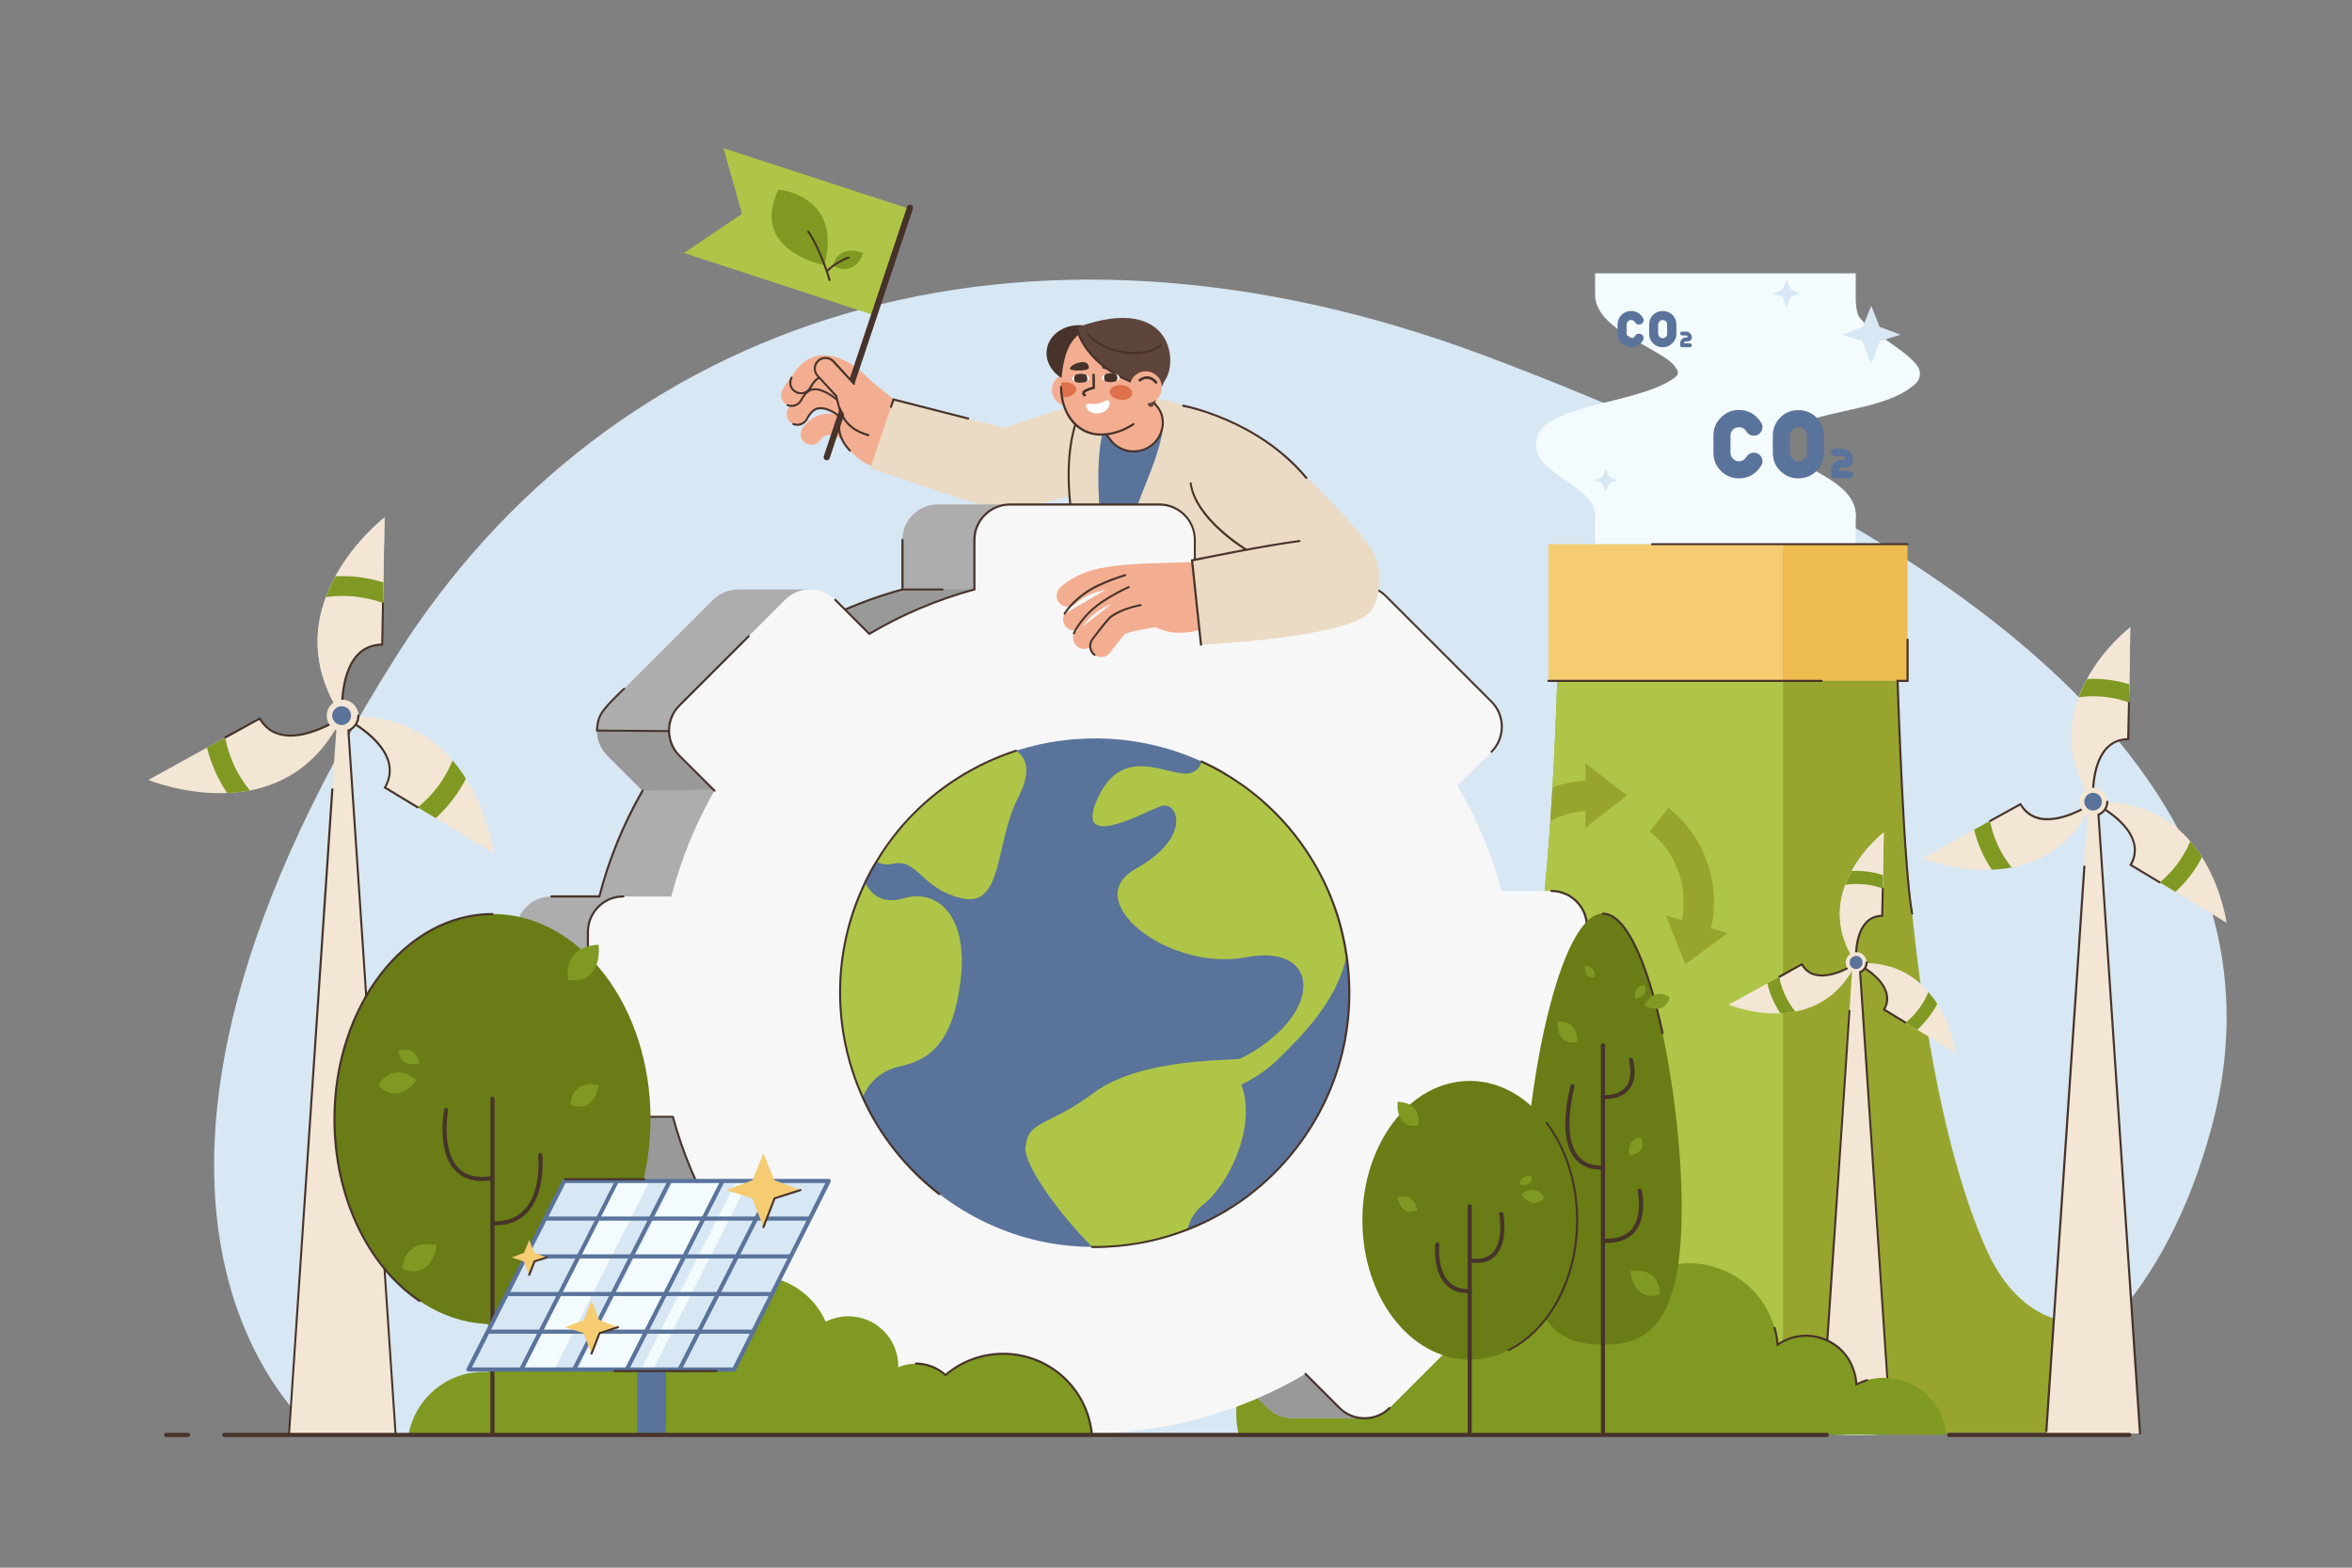 <svg version="1.2" xmlns="http://www.w3.org/2000/svg" viewBox="0 0 1200 800" width="1080" height="720">
	<rect x="0" y="0" width="1200" height="800" fill="#808080" stroke="none"/>
	<title>89z_2202_w014_n001_13a_p18_13</title>
	<defs>
		<clipPath clipPathUnits="userSpaceOnUse" id="cp1">
			<path d="m318.04 457.46h24.49c4.92-19.13 12.42-37.21 22-53.94l-17.89-17.9c-7.07-7.07-7.07-18.53 0-25.6l53.9-53.91c7.08-7.07 18.54-7.07 25.61 0l17.36 17.37c16.61-9.81 34.61-17.48 53.66-22.66v-25.28c0-10 8.1-18.1 18.1-18.1h76.24c10 0 18.1 8.1 18.1 18.1v24.49c19.13 4.93 37.21 12.42 53.94 22.01l17.9-17.9c7.07-7.07 18.53-7.07 25.6 0l53.91 53.91c7.07 7.07 7.07 18.53 0 25.6l-17.37 17.37c9.81 16.6 17.48 34.61 22.66 53.65h25.28c10 0 18.1 8.11 18.1 18.11v76.23c0 10-8.1 18.1-18.1 18.1h-24.49c-4.93 19.13-12.42 37.21-22.01 53.94l17.9 17.9c7.07 7.07 7.07 18.53 0 25.6l-53.91 53.91c-7.07 7.07-18.53 7.07-25.6 0l-17.37-17.37c-32.62 19.27-70.64 30.37-111.27 30.37-39.59 0-76.7-10.56-108.76-28.93l-17.9 17.9c-7.07 7.07-18.53 7.07-25.6 0l-53.91-53.91c-7.07-7.07-7.07-18.53 0-25.6l17.36-17.36c-9.8-16.61-17.47-34.62-22.65-53.66h-25.28c-10 0-18.11-8.1-18.11-18.1v-76.24c0-10 8.11-18.1 18.11-18.1z"/>
		</clipPath>
	</defs>
	<style>
		.s0 { opacity: 0;fill: #ffffff } 
		.s1 { fill: #d7e7f3 } 
		.s2 { fill: #f3fbff } 
		.s3 { fill: #59739b } 
		.s4 { fill: #afc547 } 
		.s5 { fill: #f3ae91 } 
		.s6 { fill: #47332a } 
		.s7 { fill: #7f9922 } 
		.s8 { fill: #ebdbc4 } 
		.s9 { fill: #de704b } 
		.s10 { fill: #5e453b } 
		.s11 { fill: #ffffff } 
		.s12 { fill: #97a52f } 
		.s13 { fill: #efbc51 } 
		.s14 { fill: #f5cc72 } 
		.s15 { fill: #f4e6d4 } 
		.s16 { fill: #adadad } 
		.s17 { fill: #999999 } 
		.s18 { fill: #f7f7f7 } 
		.s19 { fill: #697c16 } 
	</style>
	<g id="_Artboards_">
	</g>
	<g id="Layer 1">
		<path id="&lt;Path&gt;" class="s0" d="m1200 800h-1200v-800h1200z"/>
		<path id="&lt;Path&gt;" class="s1" d="m162.8 732.6c0 0-143.6-108.6 39.4-397.8 109.3-172.7 317.7-242.3 555.1-153.4 242.6 90.9 418.1 218.6 371.1 393.7-47 175.2-192.7 156.8-192.7 156.8z"/>
		<g id="&lt;Group&gt;">
			<path id="&lt;Path&gt;" class="s2" d="m946.8 277.7h-133c0 0 0-2.2 0-5.9 0-1.9 0-4.2 0-6.8 2.2-15.4-25.2-21.3-29.4-34-7.4-25.3 48.4-23 69.5-37.9 2.1-1.5 3.2-3 1-5.5-1-1.8-3.1-3.5-5.2-4.9-13.7-9-33.7-16.4-35.8-30.5-0.1-2.6-0.1-4.9-0.1-6.8 0-3.8 0-5.9 0-5.9h133c0 0 0 4.8 0 12.7 0 2.7 0.2 5.6 1.3 8.8 5.6 8.9 23.8 16.9 30.2 25.8q0 0 0 0c2 2.8 1.6 6.6-0.9 8.9-15.8 14.8-50.1 12.5-69.8 25.7-3.1 2.9-4.2 6.7 0 9.6 16.9 9 41.1 17.1 39.2 34 0 2.6 0 4.9 0 6.8 0 3.7 0 5.9 0 5.9z"/>
			<g id="&lt;Group&gt;">
				<path id="&lt;Path&gt;" class="s1" d="m959 166.8l-4.3-10.8-4.3 10.8-10.5 4 10.3 3.3 4.5 11.6 4.5-11.6 10.4-3.3z"/>
			</g>
			<g id="&lt;Group&gt;">
				<path id="&lt;Path&gt;" class="s1" d="m913.6 147.8l-2-5.1-2.1 5.1-5 2 4.9 1.6 2.2 5.5 2.1-5.5 5-1.6z"/>
			</g>
			<g id="&lt;Group&gt;">
				<path id="&lt;Path&gt;" class="s1" d="m821 243.4l-1.8-4.3-1.7 4.3-4.3 1.6 4.2 1.4 1.8 4.6 1.8-4.6 4.2-1.4z"/>
			</g>
			<g id="&lt;Group&gt;">
				<path id="&lt;Compound Path&gt;" class="s3" d="m887.2 209.2q5.5 0 9.3 3.9 1.3 1.3 2.2 2.8c1.6 2.9-0.5 6.4-3.8 6.4h-0.3c-1.5 0-2.8-0.8-3.6-2.1q-0.3-0.5-0.7-1-1.3-1.2-3.1-1.2-1.7 0-3 1.2-1.3 1.3-1.3 3.1v8.7h-8.7v-8.7q0-5.4 3.8-9.2 3.8-3.9 9.2-3.9zm0 26.2q1.8 0 3.1-1.3 0.4-0.4 0.7-0.9c0.8-1.3 2.1-2.2 3.6-2.2h0.3c3.3 0 5.4 3.6 3.8 6.4q-0.9 1.5-2.2 2.9-3.8 3.8-9.3 3.8-5.4 0-9.2-3.8-3.8-3.8-3.8-9.3h8.7q0 1.8 1.3 3.1 1.2 1.3 3 1.3z"/>
				<path id="&lt;Compound Path&gt;" fill-rule="evenodd" class="s3" d="m917.6 209.3q5.4 0 9.2 3.8 3.8 3.9 3.8 9.2v8.8q0 5.4-3.8 9.2-3.8 3.8-9.3 3.8-5.4 0-9.2-3.8-3.8-3.8-3.8-9.3v-8.7q0-5.4 3.8-9.2 3.8-3.9 9.3-3.8zm-0.1 26.1q1.8 0 3.1-1.3 1.3-1.3 1.3-3v-8.8q0-1.8-1.3-3-1.3-1.3-3-1.3-1.8 0-3.1 1.3-1.3 1.2-1.3 3v8.7q0 1.8 1.3 3.1 1.3 1.3 3 1.3z"/>
				<path id="&lt;Compound Path&gt;" class="s3" d="m939.9 229q2.3 0 4 1.7 1.6 1.6 1.6 4c0 2.1-1.7 3.8-3.7 3.8h-1.8c-0.6 0-1.2 0.2-1.6 0.6q-0.3 0.4-0.4 0.9c0 0.2 0.1 0.3 0.3 0.3h5.3c1.1 0 1.9 0.9 1.9 1.9 0 1.1-0.8 1.9-1.9 1.9h-7.5c-1 0-1.9-0.8-1.9-1.9v-1.9q0-2.3 1.7-4 1.6-1.6 4-1.6h0.8c0.6 0 1-0.9 0.5-1.3q0-0.1 0-0.1-0.5-0.5-1.3-0.5h-3.8c-1 0-1.9-0.9-1.9-1.9 0-1.1 0.9-1.9 1.9-1.9z"/>
			</g>
			<g id="&lt;Group&gt;">
				<path id="&lt;Compound Path&gt;" class="s3" d="m832.2 158.7q2.9 0 4.9 2 0.7 0.7 1.2 1.6c0.9 1.5-0.3 3.3-2 3.3h-0.2c-0.8 0-1.5-0.4-1.9-1.1q-0.1-0.3-0.4-0.5-0.6-0.7-1.6-0.7-0.9 0-1.6 0.7-0.7 0.7-0.7 1.6v4.7h-4.6v-4.7q0-2.8 2-4.9 2-2 4.9-2zm0 13.9q1 0 1.6-0.7 0.3-0.2 0.4-0.5c0.4-0.7 1.1-1.1 1.9-1.1h0.2c1.7 0 2.9 1.9 2 3.4q-0.5 0.8-1.2 1.5-2 2-4.9 2-2.9 0-4.9-2-2-2-2-4.9h4.6q0 0.9 0.7 1.6 0.7 0.7 1.6 0.7z"/>
				<path id="&lt;Compound Path&gt;" fill-rule="evenodd" class="s3" d="m848.3 158.7q2.9 0 5 2 2 2.1 2 4.9v4.7q0 2.9-2.1 4.9-2 2-4.9 2-2.9 0-4.9-2-2-2-2-4.9v-4.7q0-2.8 2-4.9 2.1-2 4.9-2zm0 13.9q1 0 1.7-0.7 0.6-0.7 0.6-1.6v-4.7q0-0.9-0.6-1.6-0.7-0.7-1.7-0.7-0.9 0-1.6 0.7-0.7 0.7-0.7 1.6v4.7q0 0.9 0.7 1.6 0.7 0.7 1.6 0.7z"/>
				<path id="&lt;Compound Path&gt;" class="s3" d="m860.2 169.2q1.3 0 2.1 0.9 0.9 0.9 0.9 2.1c0 1.1-0.9 2-2 2h-0.9c-0.3 0-0.6 0.1-0.9 0.4q-0.1 0.2-0.2 0.5c0 0.1 0.1 0.1 0.2 0.1h2.8c0.6 0 1 0.5 1 1 0 0.6-0.4 1-1 1h-4c-0.5 0-1-0.4-1-1v-1q0-1.2 0.9-2.1 0.9-0.9 2.1-0.9h0.4c0.4 0 0.6-0.4 0.3-0.7q0 0 0 0-0.3-0.3-0.7-0.3h-2c-0.5 0-1-0.4-1-1 0-0.6 0.5-1 1-1z"/>
			</g>
		</g>
		<g id="&lt;Group&gt;">
			<g id="&lt;Group&gt;">
				<g id="&lt;Group&gt;">
					<path id="&lt;Path&gt;" class="s4" d="m464 106.6l-94.9-31 9.5 33.5-29.6 20 97.1 31.8z"/>
				</g>
				<g id="&lt;Group&gt;">
					<path id="&lt;Path&gt;" class="s5" d="m470.3 215.6l-37-30.3c0 0-21.1 37.6 11.7 52.8z"/>
				</g>
				<g id="&lt;Group&gt;">
					<path id="&lt;Path&gt;" class="s5" d="m406.6 200.3q-0.2-0.1-0.5-0.2c-2.6-1.4-3.7-4.7-2.3-7.4 4.4-8.4 10.3-10.7 14.5-11.3 12.5-1.5 24.2 11 25.5 12.4 2 2.3 1.8 5.7-0.4 7.7-2.3 2-5.7 1.9-7.7-0.4-2.3-2.5-10.2-9.6-16-8.8-0.9 0.1-3.5 0.4-6.2 5.5-1.3 2.5-4.3 3.5-6.9 2.5z"/>
				</g>
				<g id="&lt;Group&gt;">
					<path id="&lt;Path&gt;" class="s5" d="m401.8 206.7q-0.2-0.1-0.4-0.2c-2.7-1.4-3.7-4.7-2.3-7.4 4.4-8.3 10.3-10.7 14.5-11.2 12.4-1.6 24.1 10.9 25.4 12.4 2 2.2 1.8 5.6-0.4 7.7-2.2 2-5.7 1.8-7.7-0.4-2.3-2.6-10.2-9.6-16-8.9-0.9 0.1-3.5 0.4-6.2 5.5-1.3 2.5-4.3 3.6-6.9 2.5z"/>
				</g>
				<g id="&lt;Group&gt;">
					<path id="&lt;Path&gt;" class="s5" d="m404.7 216.4q-0.2-0.1-0.4-0.2c-2.7-1.5-3.7-4.7-2.3-7.4 4.4-8.4 10.3-10.8 14.5-11.3 12.4-1.6 24.1 11 25.4 12.4 2 2.2 1.8 5.7-0.4 7.7-2.2 2-5.7 1.8-7.7-0.4-2.3-2.5-10.2-9.6-16-8.9-0.8 0.1-3.5 0.5-6.2 5.6-1.3 2.5-4.3 3.5-6.9 2.5z"/>
				</g>
				<path id="&lt;Path&gt;" class="s6" d="m408.7 201.2q-1.2 0-2.3-0.4-0.3-0.1-0.5-0.3c-1.4-0.7-2.5-2-3-3.5-0.4-1.5-0.3-3.1 0.5-4.5 0.1-0.3 0.4-0.4 0.7-0.3 0.2 0.2 0.3 0.5 0.2 0.8-0.6 1.1-0.7 2.5-0.4 3.7 0.4 1.3 1.3 2.3 2.5 2.9q0.2 0.1 0.4 0.2c2.4 1 5 0 6.2-2.3 2.8-5.3 5.7-5.6 6.6-5.8 0.3 0 0.6 0.2 0.6 0.5 0 0.3-0.2 0.5-0.4 0.6-0.9 0.1-3.3 0.4-5.8 5.2-1.1 2.1-3.2 3.2-5.3 3.2z"/>
				<path id="&lt;Path&gt;" class="s6" d="m430.9 208.1q-0.2 0-0.4-0.2c-2.2-2.5-10-9.4-15.5-8.7-0.8 0.1-3.3 0.4-5.8 5.3-1.5 2.7-4.7 3.9-7.6 2.7-0.2-0.1-0.4-0.4-0.2-0.7 0.1-0.2 0.4-0.4 0.6-0.2 2.4 0.9 5.1-0.1 6.3-2.3 2.8-5.3 5.6-5.7 6.6-5.8 6-0.8 14 6.4 16.4 9 0.2 0.2 0.2 0.6 0 0.8q-0.2 0.1-0.4 0.1z"/>
				<g id="&lt;Group&gt;">
					<path id="&lt;Path&gt;" class="s5" d="m411.9 226.5q-0.6-0.2-1.2-0.6c-2.4-1.8-2.9-5.2-1.2-7.6 3-4 6.9-6.5 11.3-7.1 8.3-1.1 15.4 4.3 16.2 4.9 2.4 1.9 2.8 5.3 0.9 7.7-1.8 2.3-5.2 2.8-7.6 0.9-1.2-0.9-4.9-3.1-8-2.7-1 0.2-2.4 0.6-3.9 2.7-1.6 2.1-4.2 2.8-6.5 1.8z"/>
				</g>
				<path id="&lt;Path&gt;" class="s6" d="m406.8 217.3q-1.1 0-2.2-0.4c-0.3-0.1-0.4-0.5-0.3-0.7 0.1-0.3 0.4-0.4 0.6-0.3 2.4 0.9 5.1 0 6.3-2.3 2.8-5.3 5.6-5.7 6.6-5.8 3.7-0.5 8 2.1 11 4.3 0.2 0.1 0.3 0.5 0.1 0.7-0.2 0.2-0.5 0.3-0.7 0.1-2.9-2.1-7-4.5-10.3-4-0.8 0.1-3.3 0.4-5.8 5.2-1.1 2-3.1 3.2-5.3 3.2z"/>
				<path id="&lt;Path&gt;" class="s6" d="m421.8 234.9q-0.3 0-0.5-0.1c-0.9-0.3-1.3-1.2-1-2l42.5-127.3c0.3-0.9 1.2-1.3 2-1 0.8 0.2 1.3 1.1 1 2l-42.5 127.3c-0.3 0.7-0.9 1.1-1.5 1.1z"/>
				<g id="&lt;Group&gt;">
					<path id="&lt;Path&gt;" class="s5" d="m434.5 216.1c-2.4-1.9-6.3-7.7-7.8-13.9l-9.6-10.4c-2-2.2-1.8-5.7 0.4-7.7 2.2-2.1 5.6-1.9 7.7 0.3l10.5 11.5c0.7 0.7 17.5 7 18.4 9.8 0.8 2.9-0.3 10.3-2.6 12.3-2.3 2-6.9 5.9-17-1.9z"/>
				</g>
				<path id="&lt;Path&gt;" class="s6" d="m443.1 222.6q-0.1 0-0.1 0c-13-3.6-15-12.3-16.4-18.6q-0.2-0.8-0.4-1.6l-9.4-10.3c-1.1-1.1-1.7-2.7-1.6-4.3 0.1-1.6 0.7-3 1.9-4.1 2.4-2.2 6.2-2.1 8.5 0.3l10.5 11.5c0.2 0.2 0.2 0.6 0 0.8-0.2 0.2-0.6 0.1-0.8-0.1l-10.5-11.4c-1.8-2-5-2.2-7-0.3-0.9 0.9-1.5 2.1-1.6 3.4 0 1.3 0.4 2.6 1.3 3.5l9.7 10.5v0.1q0.2 0.9 0.4 1.8c1.4 6 3.3 14.4 15.6 17.7 0.3 0.1 0.5 0.4 0.4 0.7-0.1 0.2-0.3 0.4-0.5 0.4z"/>
				<path id="&lt;Path&gt;" class="s6" d="m433.7 230.5q-0.3 0-0.4-0.2c-6.7-7-5.7-12.9-5.7-13.1 0.1-0.3 0.3-0.5 0.6-0.4 0.3 0 0.5 0.3 0.5 0.6 0 0-0.9 5.6 5.3 12.2 0.2 0.2 0.2 0.5 0 0.7q-0.1 0.2-0.3 0.2z"/>
				<g id="&lt;Group&gt;">
					<g id="&lt;Group&gt;">
						<path id="&lt;Path&gt;" class="s7" d="m420.6 135.3c0 0-38.5-7.2-23.4-38.6 0 0 33 3 23.4 38.6z"/>
						<path id="&lt;Path&gt;" class="s6" d="m423.2 143.4c-0.2 0-0.4-0.1-0.5-0.4-1.7-6.4-6.6-18.8-10.7-24.4-0.2-0.3-0.2-0.6 0.1-0.8 0.2-0.2 0.5-0.1 0.7 0.1 4.5 6.2 9.4 19.3 11 24.9 0 0.2-0.1 0.5-0.4 0.6q-0.1 0-0.2 0z"/>
					</g>
					<path id="&lt;Path&gt;" class="s7" d="m440.4 129.1c0 0-3.5 12.5-15.4 6.6 0 0 1.9-11.5 15.4-6.6z"/>
					<path id="&lt;Path&gt;" class="s6" d="m421.9 139q-0.2 0-0.3-0.2c-0.2-0.1-0.3-0.5-0.1-0.7 3.7-4.1 10.9-7.2 11.5-7.2 0.3 0 0.5 0.3 0.5 0.6 0 0.2-0.2 0.4-0.5 0.4-0.8 0.3-7.4 3.1-10.7 6.9q-0.1 0.2-0.4 0.2z"/>
				</g>
			</g>
			<g id="&lt;Group&gt;">
				<path id="&lt;Path&gt;" class="s8" d="m581.8 218.6c-2.2-8.7-11-16.8-19.8-15.2-11.7 2.1-36.2 10.2-49.7 14.9l-56.4-14.5-11.8 35c0 0 43.7 15.6 63 20.5 4.4 1.1 9 1.1 13.5 0.1 20-4.4 50.3-13.1 50.3-13.1 21.3-5.5 10.9-27.7 10.9-27.7z"/>
				<path id="&lt;Path&gt;" class="s6" d="m494 214.1q0 0-0.1 0l-37.7-9.6-1.1 3.3c-0.1 0.3-0.4 0.4-0.7 0.4-0.3-0.1-0.4-0.4-0.3-0.7l1.4-4.3 38.7 9.9c0.2 0.1 0.4 0.4 0.3 0.6 0 0.3-0.2 0.4-0.5 0.4z"/>
			</g>
			<g id="&lt;Group&gt;">
				<path id="&lt;Path&gt;" class="s8" d="m547.1 223c2.3-14.7 16.3-24.6 30.9-22 22.6 4 55.9 12.2 71.7 27.5 20.1 19.3 18.7 71.9 16.5 99.1-0.2 2.7-106.5-14.3-107.9-18.6-13.6-39.2-13.9-67.7-11.2-86z"/>
				<path id="&lt;Path&gt;" class="s6" d="m558.3 309.6c-0.2 0-0.5-0.2-0.5-0.4-25.9-75-5.4-102.5-5.2-102.8 0.2-0.3 0.5-0.4 0.8-0.2 0.2 0.2 0.3 0.5 0.1 0.7-0.2 0.4-20.4 27.5 5.3 102 0.1 0.2-0.1 0.5-0.4 0.6q0 0.1-0.1 0.1z"/>
				<path id="&lt;Path&gt;" class="s3" d="m591.7 209.3c0 0 7.5 2.5-7.5 38.5-5.4 12.9-10.5 32.9-15.6 32.9-8.9-0.1-10.1-47.4-5.9-59.9 4.2-12.5 29-11.5 29-11.5z"/>
			</g>
			<g id="&lt;Group&gt;">
				<g id="&lt;Group&gt;">
					<g id="&lt;Group&gt;">
						<path id="&lt;Path&gt;" class="s5" d="m580.9 195.6l9.3 11.6c3.6 4.6 4.1 10.9 1 15.9-5.5 9.2-18.7 9.7-25 1l-2.4-3.3z"/>
					</g>
					<path id="&lt;Path&gt;" class="s6" d="m578.4 230.9c-5 0-9.7-2.4-12.6-6.5l-1.8-2.5c-0.2-0.2-0.1-0.6 0.1-0.7 0.3-0.2 0.6-0.1 0.8 0.1l1.8 2.5c2.8 4 7.4 6.2 12.3 6 4.9-0.2 9.3-2.8 11.8-7 4.9-9-0.9-15.2-1-15.2l-3.5-4.4c-0.1-0.2-0.1-0.5 0.1-0.7 0.3-0.2 0.6-0.1 0.8 0.1l3.4 4.3c0 0 6.4 6.7 1.1 16.5-2.7 4.4-7.5 7.2-12.7 7.5q-0.3 0-0.6 0z"/>
				</g>
				<g id="&lt;Group&gt;">
					<g id="&lt;Group&gt;">
						<path id="&lt;Path&gt;" class="s5" d="m553.1 198.6c0.2 4.5-3.3 8.4-7.8 8.6-4.5 0.2-8.4-3.3-8.6-7.8-0.2-4.6 3.3-8.4 7.8-8.6 4.6-0.2 8.4 3.3 8.6 7.8z"/>
					</g>
					<path id="&lt;Path&gt;" class="s6" d="m534.1 178.2c-1.3 8.2 5.5 16 15.2 17.6 9.7 1.5 18.6-3.9 19.9-12 1.3-8.2-5.5-16.1-15.2-17.6-9.7-1.6-18.6 3.8-19.9 12z"/>
					<g id="&lt;Group&gt;">
						<path id="&lt;Path&gt;" class="s5" d="m562.3 221.8q-1.6 0-3-0.2c-9.3-1.1-15.4-8.4-17.3-18q-0.1-0.5-0.2-1-0.4-2.4-0.4-5 0-0.5 0-0.9 0-0.7 0-1.3 0-0.9 0.1-1.7c1.8-20.8 9-26.8 23.3-27.1 14.3-0.3 26.1 11.8 26.4 27.1 0.3 15.2-14.7 27.8-28.9 28.1z"/>
					</g>
					<g id="&lt;Group&gt;">
						<path id="&lt;Path&gt;" class="s9" d="m543.6 202.7q-1 0-1.8-0.1-0.4-2.4-0.4-5 0-0.5 0-0.9 0-0.7 0-1.3 0.8-0.3 1.6-0.3c3.2-0.2 5.9 1.3 6.1 3.4 0.1 2.1-2.4 4-5.5 4.2z"/>
					</g>
					<path id="&lt;Path&gt;" class="s10" d="m586.3 198.4l-0.7 7.5c-0.1 1.8 2.4 2.4 3.1 0.8l6.5-14.8-11-1.1z"/>
					<path id="&lt;Path&gt;" class="s6" d="m555.5 187.8c0.1 1.5-9.5 1.8-9.6 0.3 0-1.5 3.7-3.2 6.3-3.3 2.7-0.1 3.3 1.5 3.3 3z"/>
					<path id="&lt;Path&gt;" class="s6" d="m557 221.8q1.1 0.2 2.2 0.4 1.5 0.2 3.1 0.1c5.5-0.1 11.3-2 16.3-5.4 0.2-0.2 0.3-0.5 0.1-0.8-0.1-0.2-0.5-0.3-0.7-0.1-4.9 3.2-10.4 5.1-15.7 5.2q-1.6 0-2.9-0.1c-10.2-1.3-17.3-10.7-17.5-23.5 0-0.3-0.2-0.6-0.5-0.6-0.4 0-0.6 0.3-0.6 0.6 0.2 12.5 6.6 21.9 16.2 24.2z"/>
					<path id="&lt;Path&gt;" class="s6" d="m562.3 187.6c0.1 1.4 9.7 1.1 9.6-0.3 0-1.5-3.8-3-6.5-2.9-2.6 0.1-3.1 1.7-3.1 3.2z"/>
					<path id="&lt;Path&gt;" class="s10" d="m549.4 167.1c0 0 2.7 19.8 33.3 29.8 0 0 8.4 0.3 10.4-1.4 8.7-7.6 6.8-46.8-43.7-28.4z"/>
					<path id="&lt;Path&gt;" class="s6" d="m582.6 197.4c0.3 0.1 0.5-0.1 0.6-0.3 0.1-0.3 0-0.7-0.3-0.8-29.9-9.7-33-29.1-33-29.3 0-0.3-0.3-0.5-0.6-0.5-0.3 0.1-0.5 0.4-0.5 0.7 0 0.2 3.2 20.2 33.7 30.2q0 0 0.1 0z"/>
					<path id="&lt;Path&gt;" class="s11" d="m571.2 192.6c0 0.7-0.5 1.2-1.3 1.7q-0.1 0.1-0.3 0.1-0.2 0.1-0.3 0.2-0.2 0-0.3 0.1-0.8 0.2-1.7 0.3-0.3 0-0.6 0-0.9 0.1-1.6-0.1-0.5-0.1-0.9-0.2-0.2-0.1-0.4-0.2c-0.9-0.4-1.6-1-1.6-1.7 0-0.7 0.6-1.3 1.6-1.7q0.6-0.4 1.4-0.5 0.1 0 0.1 0 0.3-0.1 0.7-0.1 0.1 0 0.1 0 0.3-0.1 0.5-0.1 0.3 0 0.6 0 0.6 0.1 1.1 0.2 0.3 0 0.6 0.1 0.3 0.1 0.6 0.2c1 0.4 1.7 1 1.7 1.7z"/>
					<path id="&lt;Path&gt;" class="s11" d="m555.7 193c0 0.5-0.4 1.1-1 1.5q0 0 0 0-0.1 0.1-0.2 0.1-0.4 0.2-0.8 0.4-0.2 0-0.3 0.1-0.7 0.1-1.4 0.2c-0.2 0-0.4 0-0.6 0q-0.9 0.1-1.8-0.1-0.3-0.1-0.7-0.2-0.3-0.1-0.5-0.3c-0.8-0.4-1.3-0.9-1.4-1.6 0-0.7 0.6-1.3 1.6-1.8q0.7-0.3 1.6-0.5 0.3 0 0.6 0 0-0.1 0 0 0.3-0.1 0.5-0.1 0.3 0 0.6 0 0.5 0.1 1 0.2 0.3 0 0.6 0.1 0.3 0.1 0.6 0.2c1 0.4 1.6 1 1.6 1.8z"/>
					<g id="&lt;Group&gt;">
						<path id="&lt;Path&gt;" class="s5" d="m576.4 197.9c0 4.5 3.8 8.1 8.3 8 4.6-0.1 8.2-3.8 8.1-8.4-0.1-4.5-3.9-8.1-8.4-8-4.5 0.1-8.1 3.8-8 8.4z"/>
					</g>
					<path id="&lt;Path&gt;" class="s6" d="m553.4 202.3c0.2 0 0.5-0.1 0.6-0.3 0.2-0.3 0.1-0.7-0.2-0.9-0.4-0.3-0.4-0.4-0.4-0.4 0.1-0.6 2.4-1.6 4.8-2.2 0.3 0 0.5-0.3 0.5-0.6l-0.1-6.6c0-0.3-0.3-0.6-0.7-0.6-0.4 0-0.7 0.3-0.6 0.6l0.1 6.1c-1.9 0.4-5.1 1.5-5.3 3-0.1 0.5 0 1.2 1 1.8q0.1 0.1 0.3 0.1z"/>
					<g id="&lt;Group&gt;">
						<path id="&lt;Path&gt;" class="s9" d="m566.2 199.7c-0.2 2.1 2.2 4 5.4 4.3 3.2 0.4 5.9-1.1 6.1-3.2 0.2-2-2.2-4-5.3-4.3-3.2-0.3-5.9 1.1-6.2 3.2z"/>
					</g>
					<path id="&lt;Path&gt;" class="s6" d="m570 179.7q3.2 0.8 6.6 1c7 0.4 12.9-1.2 16-4.1 0.2-0.3 0.2-0.6 0-0.8-0.2-0.3-0.6-0.3-0.8-0.1-2.8 2.8-8.6 4.2-15.1 3.8-6.9-0.4-16-3.1-21.1-9.4-0.2-0.3-0.6-0.3-0.8-0.1-0.2 0.2-0.3 0.5-0.1 0.8 3.4 4.2 8.9 7.4 15.3 8.9z"/>
					<path id="&lt;Path&gt;" class="s6" d="m589.8 195.8q0.3 0 0.5-0.1c0.3-0.3 0.3-0.7 0.1-1q-2.2-2.5-4.8-2.7c-2.6-0.1-4.5 1.5-4.6 1.6-0.3 0.2-0.3 0.6 0 0.9 0.2 0.3 0.6 0.3 0.9 0.1 0 0 1.6-1.4 3.6-1.2 1.4 0.1 2.7 0.8 3.8 2.2q0.2 0.2 0.5 0.2z"/>
					<path id="&lt;Path&gt;" class="s11" d="m566.1 205.4c0.4 2.4-1.9 4.9-5.2 5.5-3.3 0.5-6.3-1-6.7-3.4-0.5-2.5 2.6-0.9 5.8-1.5 3.3-0.6 5.6-3.1 6.1-0.6z"/>
					<path id="&lt;Path&gt;" class="s6" d="m554.8 193.1q0 0.8-0.3 1.5-0.4 0.2-0.8 0.4-0.2 0-0.3 0.1-0.7 0.1-1.4 0.2c-0.2 0-0.4 0-0.6 0q-0.9 0.1-1.8-0.1-0.3-0.1-0.7-0.2-0.3-0.1-0.5-0.3-0.4-0.6-0.4-1.4c0-0.7 0.2-1.4 0.6-2q0.7-0.3 1.6-0.5 0.3 0 0.6 0 0-0.1 0 0 0.3-0.1 0.5-0.1 0.3 0 0.6 0 0.5 0.1 1 0.2 0.3 0 0.6 0.1 0.3 0.1 0.6 0.2c0.4 0.5 0.6 1.2 0.7 1.9z"/>
					<path id="&lt;Path&gt;" class="s6" d="m570.1 192.6c0 0.7-0.2 1.3-0.5 1.8q-0.2 0.1-0.3 0.2-0.2 0-0.3 0.1-0.8 0.2-1.7 0.3-0.3 0-0.6 0-0.9 0.1-1.6-0.1-0.5-0.1-0.9-0.2-0.2-0.1-0.4-0.2-0.5-0.7-0.5-1.7c0-0.6 0.1-1.2 0.5-1.7q0.6-0.4 1.4-0.5 0.1 0 0.1 0 0.3-0.1 0.7-0.1 0.1 0 0.1 0 0.3-0.1 0.5-0.1 0.3 0 0.6 0 0.6 0.1 1.1 0.2 0.3 0 0.6 0.1 0.3 0.1 0.6 0.2 0.5 0.8 0.6 1.7z"/>
				</g>
			</g>
		</g>
		<g id="&lt;Group&gt;">
			<path id="&lt;Path&gt;" class="s12" d="m1058.8 674.5v56.7h-355v-56.7c18 0 34.9-13.5 45.2-36.6 10.7-23.9 22.9-62.7 32.1-124.6q1.6-10.6 3.1-22.2c2.7-21.5 5-45.4 6.8-72.1q0.6-8.5 1.1-17.3c1-17 1.8-35.1 2.4-54.3 0.5-20.8 0.9-43 0.9-66.6h171.9c0 23.6 0.3 45.8 0.9 66.6 4.7 166.6 27.2 249.9 45.4 290.5 10.3 23.1 27.3 36.6 45.2 36.6z"/>
			<path id="&lt;Path&gt;" class="s13" d="m973.2 347.4h-63.5v-69.7h63.5z"/>
			<path id="&lt;Path&gt;" class="s4" d="m909.7 280.8v450.4h-205.9v-56.7c18 0 34.9-13.5 45.2-36.6 10.7-23.9 22.9-62.7 32.1-124.6q1.6-10.6 3.1-22.2c2.7-21.5 5-45.4 6.8-72.1q0.6-8.5 1.1-17.3c1-17 1.8-35.1 2.4-54.3 0.5-20.8 0.9-43 0.9-66.6z"/>
			<path id="&lt;Path&gt;" class="s14" d="m909.7 277.7h-119.7v69.7h119.7z"/>
			<path id="&lt;Path&gt;" class="s6" d="m929.4 348h-139.4c-0.3 0-0.5-0.3-0.5-0.6 0-0.3 0.2-0.5 0.5-0.5h139.4c0.3 0 0.5 0.2 0.5 0.5 0 0.3-0.2 0.6-0.5 0.6z"/>
			<path id="&lt;Path&gt;" class="s6" d="m975.6 466.7c-0.2 0-0.5-0.2-0.5-0.4-4.4-22.1-7.4-117.9-7.5-118.9v-0.5h5.1v-20.5c0-0.3 0.2-0.5 0.5-0.5 0.3 0 0.6 0.2 0.6 0.5v21.6h-5.1c0.3 7.8 3.2 96.9 7.4 118.1 0.1 0.3-0.1 0.5-0.4 0.6q0 0-0.1 0z"/>
			<g id="&lt;Group&gt;">
				<path id="&lt;Path&gt;" class="s12" d="m873 473.7c5.1-22.9-3.2-46.7-21.7-61.5l-9.6 12.1c13.6 10.9 19.8 28.3 16.4 45.2l-8.2-2.3 5 12.4 5 12.5 10.8-8 10.8-8z"/>
				<path id="&lt;Path&gt;" class="s12" d="m840.9 514.4c-9.1 4.8-19.1 7.2-29 7.2-10.7 0-21.3-2.8-30.8-8.3q1.6-10.6 3.1-22.2l6.8 0.2-5.4 6.6c14.2 9.9 32.7 11 48.1 2.9z"/>
				<path id="&lt;Path&gt;" class="s12" d="m830.1 405.9l-21.2 16.5v-8.6c-6.4 0.5-12.5 2.3-17.9 5.2q0.6-8.5 1.1-17.3c5.3-1.8 11-3 16.8-3.3v-8.9l10.6 8.2z"/>
			</g>
			<path id="&lt;Path&gt;" class="s6" d="m973.2 278.2h-130.4c-0.3 0-0.5-0.2-0.5-0.5 0-0.3 0.2-0.5 0.5-0.5h130.4c0.3 0 0.6 0.2 0.6 0.5 0 0.3-0.3 0.5-0.6 0.5z"/>
		</g>
		<g id="&lt;Group&gt;">
			<g id="&lt;Group&gt;">
				<path id="&lt;Path&gt;" class="s15" d="m997.7 537.2l-19.5-11.7-5.9-3.6-11-6.7c7.5-13.3-14.3-23.6-14.3-23.6 17.6-1.3 29.3 5.7 36.9 14.6 1.7 2 3.2 4 4.5 6.1 7.6 12.1 9.3 24.9 9.3 24.9z"/>
				<path id="&lt;Path&gt;" class="s1" d="m961.1 424.8l-0.4 21.7-0.1 6.9-0.3 14c-15.3 0-13.3 24.2-13.3 24.2-10.2-15.1-9.7-29-5.5-40.1 0.9-2.5 2-4.8 3.2-7 6.6-12.2 16.4-19.7 16.4-19.7z"/>
				<path id="&lt;Path&gt;" class="s15" d="m961.1 424.8l-0.4 21.7-0.1 6.9-0.3 14c-15.3 0-13.3 24.2-13.3 24.2-10.2-15.1-9.7-29-5.5-40.1 0.9-2.5 2-4.8 3.2-7 6.6-12.2 16.4-19.7 16.4-19.7z"/>
				<path id="&lt;Path&gt;" class="s15" d="m947 491.6c-7.8 15.8-19.6 22.4-31 24.6-2.5 0.5-5.1 0.8-7.6 0.9-14.3 0.6-26.4-4.4-26.4-4.4l19.7-10.9 6.1-3.3 11.5-6.4c7.8 13.2 27.7-0.5 27.7-0.5z"/>
				<path id="&lt;Path&gt;" class="s6" d="m972.3 522.4q-0.2 0-0.3-0.1l-11.5-6.9 0.3-0.4c1.6-2.8 1.9-5.7 1-8.6-2.6-8.4-14.9-14.3-15.1-14.4-0.2-0.1-0.3-0.4-0.2-0.7 0.1-0.2 0.4-0.3 0.7-0.2 0.5 0.2 12.9 6.2 15.6 15 1 3 0.7 6-0.8 8.9l10.5 6.4c0.3 0.2 0.4 0.5 0.2 0.7-0.1 0.2-0.3 0.3-0.4 0.3z"/>
				<path id="&lt;Path&gt;" class="s6" d="m947 492.1c-0.3 0-0.5-0.2-0.6-0.5 0-0.6-1-14.2 5.2-21 2.2-2.4 4.9-3.6 8.2-3.8l0.3-13.4c0-0.2 0.2-0.5 0.5-0.5q0 0 0 0c0.3 0 0.5 0.3 0.5 0.6l-0.3 14.4h-0.5c-3.2 0-5.9 1.1-7.9 3.4-5.9 6.5-4.9 20.1-4.9 20.2 0 0.3-0.2 0.6-0.5 0.6q0 0 0 0z"/>
				<path id="&lt;Path&gt;" class="s6" d="m907.8 499c-0.2 0-0.4-0.1-0.5-0.3-0.1-0.2 0-0.5 0.2-0.7l12-6.6 0.3 0.4c1.6 2.8 3.9 4.6 6.9 5.2 8.6 1.9 19.9-5.8 20-5.9 0.2-0.1 0.5-0.1 0.7 0.2 0.2 0.2 0.1 0.5-0.1 0.7-0.5 0.3-11.8 8-20.9 6-3-0.6-5.5-2.4-7.3-5.2l-11.1 6.2q-0.1 0-0.2 0z"/>
			</g>
			<path id="&lt;Path&gt;" class="s15" d="m964.8 731.5l-15.8-235.4c2-0.8 3.4-2.7 3.4-4.9 0-3-2.4-5.3-5.4-5.3-2.9 0-5.3 2.3-5.3 5.3 0 2.2 1.4 4 3.2 4.8l-1.3 19.8-3.6 54.4-10.8 161.3z"/>
			<path id="&lt;Path&gt;" class="s6" d="m929.2 731.2q-0.1 0-0.1 0c-0.3-0.1-0.5-0.3-0.5-0.6l10.9-160.5 3.6-54.3c0-0.3 0.3-0.5 0.6-0.5 0.2 0 0.5 0.3 0.4 0.6l-3.6 54.3-10.8 160.5c0 0.2-0.3 0.5-0.5 0.5z"/>
			<path id="&lt;Path&gt;" class="s6" d="m964.8 732c-0.3 0-0.5-0.2-0.5-0.5l-15.8-235.8 0.3-0.1c1.8-0.7 3-2.5 3-4.4 0-0.3 0.3-0.6 0.6-0.6 0.2 0 0.5 0.3 0.5 0.6 0 2.2-1.3 4.3-3.3 5.2l15.7 235c0 0.3-0.2 0.6-0.5 0.6q0 0 0 0z"/>
			<path id="&lt;Compound Path&gt;" class="s7" d="m947 444.4q-1.2 0-2.3 0.1c-1.2 2.2-2.3 4.5-3.2 7q2.7-0.4 5.5-0.4c4.8 0 9.3 0.8 13.6 2.3l0.1-6.9c-4.3-1.3-8.9-2.1-13.7-2.1zm36.9 61.8c-2.5 6.2-6.6 11.5-11.6 15.7l5.9 3.6c4.1-3.8 7.6-8.2 10.2-13.2-1.3-2.1-2.8-4.1-4.5-6.1zm-82.2-4.4c1.3 5.6 3.6 10.7 6.7 15.3 2.5-0.1 5.1-0.4 7.6-0.9-4.1-5-7-11.1-8.2-17.7z"/>
			<path id="&lt;Path&gt;" class="s3" d="m950.3 491.2c0 1.8-1.5 3.3-3.3 3.3-1.9 0-3.3-1.5-3.3-3.3 0-1.9 1.4-3.4 3.3-3.4 1.8 0 3.3 1.5 3.3 3.4z"/>
		</g>
		<g id="&lt;Group&gt;">
			<path id="&lt;Path&gt;" class="s7" d="m632 732.1c-5.7-23.9 8.4-48.3 32.2-55 15.9-4.6 32.3-0.2 43.7 10.2 3.7-10.5 12.2-19.1 23.6-22.4 16.1-4.6 32.8 2.8 40.6 16.9 2.9-7.3 9-13.1 17.1-15.4 11.3-3.2 22.9 1.4 29.1 10.6 4.3-14.3 15.5-26.2 31-30.6 24.1-6.9 49.2 7.1 56.1 31.2q1.2 4.3 1.6 8.6c2.2-1.6 4.7-2.8 7.4-3.6 13.7-3.8 27.9 4.1 31.7 17.7 0.6 2.1 0.9 4.1 1 6.2q2.6-1.3 5.5-2.2c16.9-4.8 34.5 5 39.3 22 0.6 1.9 0.9 3.9 1.1 5.8z"/>
			<path id="&lt;Path&gt;" class="s6" d="m946.6 707.3v-0.8q-0.2-3.2-1-6.1c-1.8-6.4-6-11.8-11.9-15-5.9-3.3-12.7-4.1-19.1-2.3-2.6 0.8-5.1 2-7.3 3.5l-0.8 0.5-0.1-0.9c-0.2-2.9-0.7-5.7-1.5-8.5-0.1-0.2 0.1-0.5 0.3-0.6 0.3-0.1 0.6 0.1 0.7 0.4q1.1 3.8 1.5 7.8 3.2-2.1 6.9-3.2c6.7-1.9 13.8-1.1 19.9 2.3 6.1 3.4 10.5 9 12.4 15.8q0.8 2.6 1 5.5c1.6-0.8 3.2-1.4 4.8-1.9 0.3-0.1 0.6 0.1 0.7 0.4 0.1 0.3-0.1 0.6-0.4 0.6-1.8 0.6-3.6 1.2-5.4 2.1z"/>
		</g>
		<g id="&lt;Group&gt;">
			<g id="&lt;Group&gt;">
				<path id="&lt;Path&gt;" class="s16" d="m772.9 472.8v76.2c0 10-8.1 18.1-18.1 18.1h-24.5c-4.9 19.1-12.4 37.2-22 54l17.9 17.9c6.9 6.9-27.3 82.2-28.4 84.7q0 0 0 0h-39c-4.4-0.1-8.8-1.9-12.1-5.2l-6.2-6.2-11.2-11.2c-27.1 16-57.9 26.4-90.9 29.4v-60.9h-108v43.6q-1.5-0.7-3.1-1.4c-4.1-1.9-12.2 13.9-12.2 13.9h-36.6c-4.6 0-9.2-1.8-12.7-5.3l-53.9-53.9c-7.1-7.1-7.1-18.5 0-25.6l17.3-17.3c-9.8-16.7-17.4-34.7-22.6-53.7h-25.3c-4.3 0-8.2-1.5-11.2-3.9-4.2-3.3-6.9-8.5-6.9-14.2v-76.2c0-10 8.1-18.1 18.1-18.1h24.5c4.9-19.2 12.4-37.2 22-54l-17.9-17.9c-3.5-3.5-5.3-8.2-5.3-12.8 0-3.2 0.8-6.4 2.5-9.2q0 0 0.1 0 1.1-1.9 2.7-3.6l0.6-0.5q0-0.1 0.1-0.2l7.8-7.8q0.1-0.1 0.1-0.1l45.3-45.3c3.5-3.4 8-5.2 12.5-5.3q0 0 0 0h36.8c0 0-0.7 2.5-1.7 6.3-1 3.7 5.2 7.6 11.1 7.2q1.8-0.2 3.5-0.9 2.5-1.2 5.1-2.3 14.2-6.1 29.3-10.3v-25.3c0-10 8.1-18.1 18.1-18.1h76.3c2.2 0 4.2 0.4 6.2 1.1 6.9 2.6 11.9 9.2 11.9 17v24.5q0.2 0.1 0.5 0.2 0.4 0.1 0.8 0.2 0.4 0.1 0.7 0.2 0.1 0 0.1 0 0.7 0.2 1.4 0.4 3.3 0.9 6.5 1.9 3.1 0.9 6.1 2 11.4 3.9 22.1 9 1 0.4 1.9 0.9 7 3.4 13.8 7.2l12.1-12.1 5.8-5.8c6.2-6.1 15.7-6.9 22.7-2.3q1.6 1 2.9 2.3l15.1 15.1 38.8 38.9c7.1 7 7.1 18.5 0 25.5l-17.3 17.4c9.8 16.6 17.4 34.6 22.6 53.7h25.3c10 0 18.1 8.1 18.1 18.1z"/>
				<path id="&lt;Path&gt;" class="s17" d="m538.4 669.6v60.9q-10.1 1-20.3 1c-31.2 0-60.8-6.6-87.7-18.3v-43.6z"/>
				<path id="&lt;Path&gt;" class="s17" d="m658.8 723.7c-4.4-0.1-8.8-1.9-12.1-5.2l-6.2-6.2c12.9-9.9 31.9-24.4 31.9-23.9 0 0.4 13.7 21.3 23 35.3z"/>
				<path id="&lt;Path&gt;" class="s17" d="m373.3 402.8l-45.5 0.7-17.9-17.9c-3.5-3.5-5.3-8.2-5.3-12.8l38.3 0.3z"/>
				<path id="&lt;Path&gt;" class="s6" d="m342.9 373.6q0 0 0 0l-38.8-0.3v-0.5c0-0.2-0.2-5.2 2.6-9.5 2.7-4.2 11.1-11.9 11.4-12.2 0.2-0.2 0.6-0.2 0.8 0 0.2 0.2 0.1 0.5-0.1 0.7-0.1 0.1-8.6 8-11.3 12.1-2.1 3.3-2.3 7-2.4 8.4l37.8 0.3c0.3 0 0.5 0.2 0.5 0.5 0 0.3-0.2 0.5-0.5 0.5z"/>
				<path id="&lt;Path&gt;" class="s17" d="m502.4 300.8l-68.1 36.9-12.8-18.4 1-5q1.8-0.2 3.5-0.9c11-5.1 22.5-9.3 34.4-12.6z"/>
				<path id="&lt;Path&gt;" class="s6" d="m426 313.9c-0.2 0-0.4-0.1-0.5-0.3-0.1-0.3 0-0.6 0.3-0.7 11-5.1 22.4-9.3 34.1-12.5v-24.9c0-0.2 0.2-0.5 0.5-0.5 0.3 0 0.6 0.3 0.6 0.5v25.7l-0.4 0.1c-11.8 3.2-23.3 7.4-34.4 12.6q-0.1 0-0.2 0z"/>
				<path id="&lt;Path&gt;" class="s17" d="m346.7 559l-30.2 7.7-5.6-0.7h-40.8c3 2.4 6.9 3.9 11.2 3.9h22.5 2.8c5.2 19 12.8 37 22.6 53.7h45.4z"/>
			</g>
			<g id="&lt;Group&gt;">
				<path id="&lt;Path&gt;" class="s18" d="m318 457.5h24.5c5-19.2 12.4-37.2 22-54l-17.9-17.9c-7-7-7-18.5 0-25.6l53.9-53.9c7.1-7.1 18.6-7.1 25.6 0l17.4 17.4c16.6-9.8 34.6-17.5 53.7-22.7v-25.3c0-10 8.1-18.1 18.1-18.1h76.2c10 0 18.1 8.1 18.1 18.1v24.5c19.1 5 37.2 12.5 53.9 22l17.9-17.9c7.1-7 18.6-7 25.6 0l54 53.9c7 7.1 7 18.6 0 25.7l-17.4 17.3c9.8 16.6 17.5 34.6 22.6 53.7h25.3c10 0 18.1 8.1 18.1 18.1v76.2c0 10-8.1 18.1-18.1 18.1h-24.5c-4.9 19.1-12.4 37.2-22 54l17.9 17.8c7.1 7.1 7.1 18.6 0 25.7l-53.9 53.9c-7 7-18.5 7-25.6 0l-17.3-17.4c-32.7 19.3-70.7 30.4-111.3 30.4-39.6 0-76.7-10.6-108.8-29l-17.9 17.9c-7 7.1-18.5 7.1-25.6 0l-53.9-53.9c-7.1-7-7.1-18.5 0-25.6l17.4-17.3c-9.8-16.6-17.5-34.7-22.7-53.7h-25.3c-10 0-18.1-8.1-18.1-18.1v-76.2c0-10 8.1-18.1 18.1-18.1z"/>
				<g id="&lt;Clip Group&gt;" clip-path="url(#cp1)">
				</g>
				<path id="&lt;Path&gt;" class="s6" d="m696.2 724.3c-5 0-9.6-1.9-13.2-5.5l-17.3-17.3c-0.2-0.2-0.2-0.6 0-0.8 0.2-0.2 0.5-0.2 0.7 0l17.4 17.4c3.3 3.3 7.7 5.1 12.4 5.1 4.7 0 9.1-1.8 12.4-5.1 0.3-0.2 0.6-0.2 0.8 0 0.2 0.2 0.2 0.5 0 0.7-3.5 3.6-8.2 5.5-13.2 5.5z"/>
				<path id="&lt;Path&gt;" class="s6" d="m535.1 731.1q-0.1 0-0.1 0c-31.5-2.8-61.4-12.2-88.9-27.9l-17.6 17.6c-7.3 7.3-19.1 7.3-26.4 0l-53.9-53.9c-3.5-3.5-5.4-8.2-5.4-13.2 0-5 1.9-9.6 5.4-13.2l17.1-17c-9.8-16.7-17.3-34.5-22.4-53.1h-24.9c-10.2 0-18.6-8.3-18.6-18.6v-76.2c0-10.3 8.4-18.7 18.6-18.7 0.3 0 0.6 0.3 0.6 0.6 0 0.2-0.3 0.5-0.6 0.5-9.7 0-17.5 7.9-17.5 17.6v76.2c0 9.7 7.8 17.6 17.5 17.6h25.7l0.1 0.4c5.1 18.7 12.7 36.7 22.6 53.5l0.2 0.3-17.6 17.7c-3.3 3.3-5.2 7.7-5.2 12.4 0 4.7 1.9 9.1 5.2 12.5l53.9 53.9c6.8 6.8 18 6.8 24.8 0l18.2-18.2 0.4 0.2c27.5 15.7 57.3 25.1 88.8 28 0.3 0 0.5 0.2 0.5 0.5 0 0.3-0.3 0.5-0.5 0.5z"/>
				<path id="&lt;Path&gt;" class="s6" d="m745 621.6q-0.1 0-0.2-0.1c-0.3-0.1-0.4-0.5-0.2-0.7 9.7-17 17.1-35.1 21.9-53.8l0.1-0.4h24.9c9.7 0 17.6-7.9 17.6-17.6v-76.2c0-9.7-7.9-17.6-17.6-17.6-0.3 0-0.5-0.2-0.5-0.5 0-0.3 0.2-0.6 0.5-0.6 10.3 0 18.7 8.4 18.7 18.7v76.2c0 10.3-8.4 18.6-18.7 18.6h-24.1c-4.8 18.7-12.2 36.7-21.9 53.7-0.1 0.2-0.3 0.3-0.5 0.3z"/>
				<path id="&lt;Path&gt;" class="s6" d="m761 384.2q-0.3 0-0.4-0.2c-0.2-0.2-0.2-0.5 0-0.7 6.8-6.9 6.8-18 0-24.9l-53.9-53.9c-6.9-6.8-18-6.8-24.9 0l-18.2 18.2-0.3-0.2c-17-9.8-35.1-17.2-53.8-22l-0.4-0.1v-24.9c0-9.7-7.9-17.5-17.6-17.5h-76.2c-9.7 0-17.6 7.8-17.6 17.5v25.7l-0.4 0.1c-18.8 5.1-36.8 12.7-53.5 22.6l-0.4 0.2-17.6-17.6c-0.2-0.2-0.2-0.6 0-0.8 0.2-0.2 0.5-0.2 0.7 0l17.1 17.1c16.6-9.8 34.5-17.3 53-22.4v-24.9c0-10.2 8.4-18.6 18.7-18.6h76.2c10.3 0 18.6 8.4 18.6 18.6v24.1c18.5 4.8 36.5 12.1 53.4 21.8l17.6-17.6c3.5-3.5 8.2-5.5 13.1-5.5 5 0 9.7 2 13.2 5.5l53.9 53.9c7.3 7.2 7.3 19.1 0 26.3q-0.1 0.2-0.3 0.2z"/>
				<path id="&lt;Path&gt;" class="s6" d="m364.5 404q-0.2 0-0.3-0.1l-17.9-17.9c-3.6-3.5-5.5-8.2-5.5-13.2 0-5 1.9-9.6 5.5-13.2l35.3-35.3c0.2-0.2 0.6-0.2 0.8 0 0.2 0.2 0.2 0.5 0 0.7l-35.4 35.4c-6.8 6.8-6.8 18 0 24.9l17.9 17.8c0.2 0.3 0.2 0.6 0 0.8q-0.2 0.1-0.4 0.1z"/>
				<path id="&lt;Path&gt;" class="s6" d="m480.9 301.3h-20.5c-0.3 0-0.5-0.2-0.5-0.5 0-0.3 0.2-0.5 0.5-0.5h20.5c0.3 0 0.5 0.2 0.5 0.5 0 0.3-0.2 0.5-0.5 0.5z"/>
				<path id="&lt;Path&gt;" class="s6" d="m306.2 458h-24.9c-0.3 0-0.5-0.3-0.5-0.5 0-0.3 0.2-0.6 0.5-0.6h24.1c4.8-18.6 12.2-36.6 21.9-53.6 0.2-0.3 0.5-0.4 0.8-0.2 0.2 0.1 0.3 0.4 0.2 0.7-9.8 17-17.2 35.1-22 53.8z"/>
			</g>
			<g id="&lt;Group&gt;">
				<path id="&lt;Path&gt;" class="s3" d="m440.2 560c0 0-0.1 0 0 0 8.4 18.8 21.6 35.8 39 49.3 7.9 6.1 16.3 11.1 24.9 15.1 16.9 7.9 35 11.8 53.1 11.9q3.8 0.1 7.7-0.1c13.9-0.7 27.8-3.6 40.8-8.7 21.3-8.2 40.7-22.3 55.7-41.7 22.3-28.9 30.5-64.4 25.6-97.9-2.5-17.7-8.7-34.9-18.3-50.3-8.9-14.1-20.5-26.7-34.9-37-6.7-4.7-13.6-8.7-20.8-12-30-13.8-64-15.3-94.6-5.5-20.9 6.8-40.3 18.8-55.8 35.9q-2 2.1-3.8 4.2-6.5 7.9-11.6 16.4c-2.1 3.5-4 7.1-5.8 10.7q0 0 0 0c-16.8 35-16.8 75.3-1.2 109.7z"/>
				<g id="&lt;Group&gt;">
					<path id="&lt;Path&gt;" class="s4" d="m440.2 560c3.6-9.2 11-14 18.5-15.7 13.7-3.1 26.9-9.4 31.3-43.2 4.4-33.9-11.9-47.7-28.8-42.7-12.5 3.7-17.9-3.9-19.8-8.1-16.8 35-16.8 75.3-1.2 109.7z"/>
					<path id="&lt;Path&gt;" class="s4" d="m523.2 585.7c-0.7 8.5 16 32.5 34 50.6q3.8 0.1 7.7-0.1c13.9-0.7 27.8-3.6 40.8-8.7 1.4-4.8 3.8-9.4 8.4-13 13.3-10.5 27.2-40.3 19.2-61 6.2-2.9 13-7.3 19.1-13.3 11.3-11.2 29.6-28.8 34.6-52.3-2.5-17.7-8.7-34.9-18.3-50.3-8.9-14.1-20.5-26.7-34.9-37-6.7-4.7-13.6-8.7-20.8-12-0.7 2.7-2.3 5-5.8 5.9-10.6 2.5-33.8-15.7-47 12.5-13.1 28.2 23.2 7.5 32 4.4 8.8-3.1 16.5 15.7-12.8 32-29.2 16.3 17 52.6 56.3 45.1 39.2-7.5 39.9 30.1-2.8 51.7-2.2 1.2-50.1-0.9-74.6 17.3-24.4 18.1-33.8 13.8-35.1 28.2z"/>
					<path id="&lt;Path&gt;" class="s4" d="m447.2 439.6c2.2 1.4 4.9 1.9 7.7 1.3 13.8-3.2 14.4 12.5 35.8 17.5 21.4 5 16.9-28.8 28.8-51.4 7.3-14 3.6-20.8-1.1-23.9-20.9 6.8-40.3 18.8-55.8 35.9q-2 2.1-3.8 4.2-6.5 7.9-11.6 16.4z"/>
				</g>
				<path id="&lt;Path&gt;" class="s6" d="m479.2 609.9q-0.1 0-0.3-0.1c-16.9-13.1-30.5-30.2-39.2-49.5l-0.2-0.2 0.1-0.1c-15.8-35.2-15.3-75.2 1.3-109.8v-0.1c1.9-3.9 3.8-7.5 5.9-10.8 3.4-5.7 7.3-11.2 11.6-16.4 1.3-1.6 2.6-3 3.8-4.3 15.1-16.6 34.5-29 56-36 0.3 0 0.6 0.1 0.7 0.4 0.1 0.3-0.1 0.6-0.4 0.6-21.3 6.9-40.6 19.3-55.6 35.7-1.2 1.3-2.4 2.7-3.7 4.3-4.3 5.1-8.2 10.6-11.5 16.2-2 3.3-4 6.9-5.8 10.6v0.2c-16.6 34.4-17 74.2-1.3 109.1l0.4 0.8c8.6 18.9 21.9 35.6 38.6 48.4 0.2 0.2 0.2 0.5 0 0.8q-0.1 0.2-0.4 0.2z"/>
				<path id="&lt;Path&gt;" class="s6" d="m559.2 636.9q-1 0-2 0c-0.3 0-0.5-0.3-0.5-0.6 0-0.3 0.2-0.5 0.5-0.5 2.4 0.1 5 0 7.6-0.1 14.1-0.7 27.8-3.6 40.7-8.7 21.9-8.4 41.1-22.8 55.5-41.5 21.5-28 30.6-62.6 25.5-97.5-2.6-18-8.7-34.9-18.3-50.2-9-14.4-20.7-26.8-34.7-36.8-6.6-4.6-13.5-8.6-20.8-11.9-0.2-0.1-0.3-0.5-0.2-0.7 0.1-0.3 0.4-0.4 0.7-0.3 7.3 3.3 14.3 7.4 20.9 12.1 14.1 10 25.9 22.5 35 37.1 9.7 15.4 15.9 32.4 18.5 50.5 5.1 35.2-4.1 70.2-25.8 98.3-14.5 18.9-33.9 33.4-55.9 41.9-13.1 5.1-26.9 8-41 8.7q-3 0.2-5.7 0.2z"/>
			</g>
		</g>
		<g id="&lt;Group&gt;">
			<g id="&lt;Group&gt;">
				<g id="&lt;Group&gt;">
					<g id="&lt;Group&gt;">
						<path id="&lt;Compound Path&gt;" fill-rule="evenodd" class="s5" d="m548.1 321.7c-1 0.1-2-0.2-2.9-0.7-2.7-1.6-3.6-5.1-2-7.8l36.1-21.1q0.3-0.1 0.5-0.1c2.6-0.9 5.6 0.2 6.9 2.7 1.4 2.8 0.3 6.2-2.5 7.7-0.7 0.4-1.3 0.5-2.3 0.7-2.2 0.6-8.2 2-16.4 5.8-8.9 4.2-12.5 10-12.6 10.1-1 1.7-2.9 2.7-4.8 2.7zm30.9-29.4q0 0 0 0 0 0 0 0zm0 0q0 0 0 0 0 0 0 0z"/>
					</g>
				</g>
				<g id="&lt;Group&gt;">
					<path id="&lt;Path&gt;" class="s5" d="m540.7 300c0.8-0.7 7.5-7.4 20.5-10 4.6-0.9 8.6-1.4 11.8-1.7q0 0 0 0c11.2-1.1 44.3-1.6 44.3-1.6l-5.3 34.8c-24 6.4-33.6-10-37.3-21.9-3 0.2-6.7 0.6-11.2 1.5-9.7 2-14.6 6.8-14.6 6.9-1.5 1.4-3.5 2-5.4 1.5-1-0.2-1.9-0.7-2.7-1.4-2.2-2.2-2.3-5.8-0.1-8.1z"/>
				</g>
				<g id="&lt;Group&gt;">
					<g id="&lt;Group&gt;">
						<path id="&lt;Compound Path&gt;" fill-rule="evenodd" class="s5" d="m563 335.2c-1.6 0.3-3.2 0-4.5-1-2.5-1.9-3.1-5.4-1.2-7.9 0.6-0.8 5.7-7.7 8.5-10.7 4.9-5.2 25.5-7.1 25.7-7.1 3.1 0 5.7 2.6 5.7 5.7-0.1 3.1-2.5 5.6-5.6 5.7-2.9 0.2-15 2.2-17.7 3.7-2.2 2.4-6.1 7.5-7.5 9.4-0.8 1.2-2.1 1.9-3.4 2.2zm28.5-15.3q-0.1 0-0.1 0 0 0 0.1 0zm0.1 0q-0.1 0-0.1 0 0 0 0.1 0z"/>
					</g>
				</g>
				<path id="&lt;Path&gt;" class="s6" d="m543.2 313.7q0.3 0 0.4-0.3c0.5-0.8 5.5-8.8 17.3-14.3 4.5-2.1 9-3.8 13.4-5.1 0.2-0.1 0.4-0.4 0.3-0.7-0.1-0.3-0.4-0.4-0.6-0.3-4.4 1.3-9 3-13.5 5.1-12.2 5.7-17.2 13.9-17.8 14.8-0.1 0.3 0 0.6 0.2 0.7q0.1 0.1 0.3 0.1z"/>
				<g id="&lt;Group&gt;">
					<g id="&lt;Group&gt;">
						<path id="&lt;Compound Path&gt;" fill-rule="evenodd" class="s5" d="m554 331.1c-1 0.1-2.1 0-3.1-0.4-2.8-1.2-4.2-4.6-3-7.5l33-25.7q0.3-0.1 0.5-0.2c2.4-1.2 5.5-0.5 7.2 1.8 1.8 2.6 1.1 6.1-1.4 7.9-0.7 0.5-1.3 0.7-2.2 1.1-2.2 0.8-7.9 3-15.5 7.9-8.3 5.3-11.1 11.6-11.1 11.7-0.8 1.9-2.5 3.1-4.4 3.4zm26.7-33.4q0 0 0 0 0 0 0 0zm0 0q0 0 0 0 0 0 0 0z"/>
					</g>
				</g>
				<path id="&lt;Path&gt;" class="s6" d="m547.9 323.8c0.2-0.1 0.4-0.2 0.5-0.4 0.4-0.9 4.2-9.4 15.2-16.5 4.2-2.7 8.4-5 12.6-6.9 0.2-0.1 0.3-0.4 0.2-0.7-0.1-0.2-0.4-0.3-0.7-0.2-4.2 1.9-8.4 4.2-12.6 6.9-11.3 7.3-15.2 16.1-15.7 17-0.1 0.3 0.1 0.6 0.3 0.7q0.1 0.1 0.2 0.1z"/>
				<path id="&lt;Path&gt;" class="s6" d="m558.5 334.7q0.3 0 0.4-0.2c0.2-0.2 0.1-0.5-0.1-0.7-1.1-0.8-1.8-2-2-3.4-0.2-1.4 0.1-2.7 0.9-3.8 0.6-0.8 5.7-7.6 8.5-10.6 2.5-2.6 9.4-5.6 15.9-6.7 0.3-0.1 0.4-0.3 0.4-0.6-0.1-0.3-0.3-0.5-0.6-0.4-5.7 1-13.5 3.8-16.4 6.9-2.9 3.1-8 10-8.6 10.8-2 2.7-1.5 6.6 1.3 8.6q0.1 0.1 0.3 0.1z"/>
			</g>
			<path id="&lt;Path&gt;" class="s8" d="m612.7 329c0 0 74.7-3.4 86.3-16.7 5.7-6.5 7.2-24.3-0.8-34.4-16.6-21.1-39-42.3-54.2-54-11.3-8.6-26.9-8.7-34-1-15.1 16.3-4.3 32.9 7.8 44.2 9.3 8.6 19.3 14.1 19.3 14.1l-28.9 4.8z"/>
			<path id="&lt;Path&gt;" class="s6" d="m635.6 280.9q-0.1 0-0.3-0.1c-1-0.6-25.9-15.8-28.3-34.1-0.1-0.3 0.1-0.5 0.4-0.6 0.3 0 0.6 0.2 0.6 0.5 2.4 17.8 27.6 33.1 27.9 33.3 0.2 0.1 0.3 0.5 0.1 0.7-0.1 0.2-0.2 0.3-0.4 0.3z"/>
			<path id="&lt;Path&gt;" class="s6" d="m612.7 329.5c-0.2 0-0.5-0.2-0.5-0.4l-4.6-43.6 0.5-0.1c0.3 0 36.8-7.6 54.8-9.8 0.3 0 0.6 0.2 0.6 0.5 0.1 0.3-0.1 0.5-0.4 0.5-16.9 2.1-50 8.9-54.3 9.8l4.5 42.6c0 0.3-0.2 0.5-0.5 0.5q0 0-0.1 0z"/>
			<path id="&lt;Path&gt;" class="s6" d="m666.5 244.4q-0.2 0-0.4-0.2c-24.7-29.7-62.2-36.6-62.6-36.6-0.2-0.1-0.4-0.4-0.4-0.7 0.1-0.2 0.3-0.4 0.6-0.4 0.4 0.1 38.3 7.1 63.2 37 0.2 0.2 0.2 0.6 0 0.8q-0.2 0.1-0.4 0.1z"/>
		</g>
		<g id="&lt;Group&gt;">
			<g id="&lt;Group&gt;">
				<path id="&lt;Path&gt;" class="s15" d="m1136 470.9l-26.1-15.8-8-4.8-14.8-8.9c10.2-17.8-19.2-31.8-19.2-31.8 23.7-1.6 39.3 7.8 49.6 19.7 2.2 2.6 4.2 5.4 6 8.1 10.2 16.3 12.5 33.5 12.5 33.5z"/>
				<path id="&lt;Path&gt;" class="s1" d="m1086.9 320.1l-0.5 29.1-0.2 9.3-0.4 18.7c-20.5 0.1-17.9 32.4-17.9 32.4-13.6-20.1-12.9-38.8-7.3-53.8 1.2-3.2 2.6-6.4 4.2-9.3 8.9-16.3 22.1-26.4 22.1-26.4z"/>
				<path id="&lt;Path&gt;" class="s15" d="m1086.9 320.1l-0.5 29.1-0.2 9.3-0.4 18.7c-20.5 0.1-17.9 32.4-17.9 32.4-13.6-20.1-12.9-38.8-7.3-53.8 1.2-3.2 2.6-6.4 4.2-9.3 8.9-16.3 22.1-26.4 22.1-26.4z"/>
				<path id="&lt;Path&gt;" class="s15" d="m1067.9 409.6c-10.3 21.3-26.2 30.1-41.5 33.1-3.4 0.6-6.8 1-10.2 1.1-19.2 0.9-35.4-5.8-35.4-5.8l26.4-14.6 8.1-4.5 15.5-8.5c10.4 17.7 37.1-0.8 37.1-0.8z"/>
				<path id="&lt;Path&gt;" class="s6" d="m1101.9 450.8q-0.2 0-0.3-0.1l-15.2-9.1 0.2-0.5c2.2-3.8 2.7-7.7 1.4-11.6-3.5-11.3-20.1-19.3-20.3-19.4-0.3-0.1-0.4-0.4-0.2-0.7 0.1-0.2 0.4-0.4 0.7-0.2 0.7 0.3 17.1 8.2 20.8 20 1.3 4 0.9 8.1-1.2 12l14.3 8.6c0.3 0.2 0.4 0.5 0.2 0.8-0.1 0.1-0.3 0.2-0.4 0.2z"/>
				<path id="&lt;Path&gt;" class="s6" d="m1067.9 410.2c-0.2 0-0.5-0.2-0.5-0.5-0.1-0.8-1.4-19 6.9-28.1 2.9-3.1 6.6-4.8 11-4.9l0.4-18.2c0-0.3 0.2-0.5 0.5-0.5q0 0 0 0c0.3 0 0.5 0.2 0.5 0.5l-0.3 19.2h-0.6c-4.3 0-7.9 1.6-10.7 4.6-8 8.8-6.7 27.1-6.6 27.3 0 0.3-0.2 0.5-0.5 0.6q-0.1 0-0.1 0z"/>
				<path id="&lt;Path&gt;" class="s6" d="m1015.3 419.5c-0.1 0-0.3-0.1-0.4-0.3-0.2-0.3-0.1-0.6 0.2-0.7l15.9-8.8 0.3 0.4c2.2 3.8 5.4 6.1 9.4 7 11.6 2.6 26.8-7.8 26.9-7.9 0.3-0.2 0.6-0.1 0.8 0.1 0.1 0.3 0.1 0.6-0.2 0.8-0.6 0.4-15.7 10.7-27.8 8.1-4.1-1-7.4-3.3-9.7-7.1l-15.1 8.3q-0.1 0.1-0.3 0.1z"/>
			</g>
			<path id="&lt;Path&gt;" class="s15" d="m1091.8 731.5l-21.1-315.8c2.6-1 4.5-3.6 4.5-6.6 0-3.9-3.2-7.1-7.2-7.1-3.9 0-7.1 3.2-7.1 7.1 0 2.9 1.8 5.5 4.3 6.6l-1.8 26.5-4.8 72.9-14.6 216.4z"/>
			<path id="&lt;Path&gt;" class="s6" d="m1044 730.9q0 0 0 0c-0.3 0-0.5-0.3-0.5-0.6l14.5-215.2 4.9-72.9c0-0.3 0.3-0.6 0.6-0.5 0.3 0 0.5 0.2 0.5 0.5l-4.9 72.9-14.5 215.3c0 0.3-0.3 0.5-0.6 0.5z"/>
			<path id="&lt;Path&gt;" class="s6" d="m1091.8 732c-0.2 0-0.5-0.2-0.5-0.5l-21.2-316.1 0.4-0.2c2.5-1 4.1-3.4 4.1-6.1 0-0.3 0.3-0.5 0.6-0.5 0.3 0 0.5 0.2 0.5 0.5 0 3-1.8 5.7-4.5 7l21.2 315.3c0 0.3-0.2 0.6-0.5 0.6q0 0-0.1 0z"/>
			<path id="&lt;Compound Path&gt;" class="s7" d="m1067.9 346.4q-1.5 0-3.1 0.1c-1.6 2.9-3 6.1-4.2 9.3q3.6-0.5 7.3-0.5c6.4 0 12.6 1.1 18.3 3.2l0.2-9.3c-5.9-1.8-12.1-2.8-18.5-2.8zm49.6 82.9c-3.4 8.2-8.8 15.4-15.6 21l8 4.8c5.5-5 10.1-11 13.6-17.7-1.8-2.7-3.8-5.5-6-8.1zm-110.3-5.9c1.8 7.4 4.9 14.3 9 20.4 3.4-0.1 6.8-0.5 10.2-1.1-5.5-6.8-9.4-14.9-11.1-23.8z"/>
			<path id="&lt;Path&gt;" class="s3" d="m1072.4 409.1c0 2.5-2 4.5-4.5 4.5-2.5 0-4.5-2-4.5-4.5 0-2.5 2-4.5 4.5-4.5 2.5 0 4.5 2 4.5 4.5z"/>
		</g>
		<g id="&lt;Group&gt;">
			<g id="&lt;Group&gt;">
				<path id="&lt;Path&gt;" class="s15" d="m252 435.4l-29.7-17.9-9.1-5.5-16.8-10.1c11.6-20.3-21.8-36.1-21.8-36.1 27-1.8 44.7 8.8 56.3 22.3 2.6 3 4.9 6.1 6.8 9.3 11.7 18.5 14.3 38 14.3 38z"/>
				<path id="&lt;Path&gt;" class="s1" d="m196.2 264.1l-0.6 33.1-0.2 10.5-0.4 21.2c-23.3 0.2-20.4 36.9-20.4 36.9-15.4-22.9-14.7-44.1-8.3-61.1 1.4-3.7 3-7.3 4.8-10.6 10.1-18.5 25.1-30 25.1-30z"/>
				<path id="&lt;Path&gt;" class="s15" d="m196.2 264.1l-0.6 33.1-0.2 10.5-0.4 21.2c-23.3 0.2-20.4 36.9-20.4 36.9-15.4-22.9-14.7-44.1-8.3-61.1 1.4-3.7 3-7.3 4.8-10.6 10.1-18.5 25.1-30 25.1-30z"/>
				<path id="&lt;Path&gt;" class="s15" d="m174.6 365.8c-11.8 24.2-29.7 34.2-47.1 37.6-3.9 0.7-7.8 1.1-11.6 1.3-21.9 0.9-40.2-6.7-40.2-6.7l29.9-16.5 9.3-5.1 17.6-9.7c11.8 20.1 42.1-0.9 42.1-0.9z"/>
				<path id="&lt;Path&gt;" class="s6" d="m213.2 412.5q-0.2 0.1-0.3 0l-17.2-10.4 0.3-0.5c2.4-4.3 3-8.7 1.6-13.2-4.1-12.9-23-22-23.2-22.1-0.3-0.1-0.4-0.4-0.2-0.7 0.1-0.3 0.4-0.4 0.7-0.2 0.8 0.3 19.5 9.3 23.7 22.7 1.4 4.6 0.9 9.2-1.5 13.6l16.4 9.9c0.2 0.1 0.3 0.4 0.1 0.7-0.1 0.2-0.2 0.2-0.4 0.2z"/>
				<path id="&lt;Path&gt;" class="s6" d="m174.6 366.4c-0.2 0-0.5-0.2-0.5-0.5-0.1-0.9-1.6-21.6 7.8-31.9 3.3-3.6 7.5-5.4 12.6-5.6l0.4-20.7c0-0.3 0.2-0.5 0.5-0.5 0.3 0 0.5 0.3 0.5 0.6l-0.4 21.7h-0.5c-5 0-9.1 1.8-12.3 5.2-9.1 10-7.6 30.9-7.5 31.1 0 0.3-0.2 0.5-0.5 0.6q0 0-0.1 0z"/>
				<path id="&lt;Path&gt;" class="s6" d="m114.9 376.9c-0.2 0-0.4-0.1-0.5-0.2-0.1-0.3 0-0.6 0.2-0.8l18.1-9.9 0.3 0.4c2.5 4.3 6.1 7 10.6 8 13.2 2.9 30.6-8.9 30.7-9 0.3-0.2 0.6-0.1 0.8 0.1 0.1 0.3 0.1 0.6-0.2 0.8-0.7 0.5-17.8 12.2-31.5 9.1-4.7-1-8.4-3.7-11.1-8l-17.2 9.5q-0.1 0-0.2 0z"/>
			</g>
			<path id="&lt;Path&gt;" class="s15" d="m201.8 731.5l-24-358.8c2.9-1.1 5.1-4.1 5.1-7.5 0-4.4-3.7-8.1-8.1-8.1-4.5 0-8.1 3.7-8.1 8.1 0 3.4 2 6.2 4.9 7.5l-2.1 30.1-5.5 82.8-16.5 245.9z"/>
			<path id="&lt;Path&gt;" class="s6" d="m147.5 732q0 0 0 0c-0.3 0-0.5-0.3-0.5-0.6l22-328.6c0-0.3 0.3-0.5 0.6-0.5 0.3 0 0.5 0.3 0.5 0.6l-22.1 328.6c0 0.3-0.2 0.5-0.5 0.5z"/>
			<path id="&lt;Path&gt;" class="s6" d="m201.8 732c-0.3 0-0.5-0.2-0.5-0.5l-24.1-359.1 0.4-0.1c2.9-1.2 4.7-4 4.7-7.1 0-0.3 0.3-0.5 0.6-0.5 0.2 0 0.5 0.2 0.5 0.5 0 3.4-2 6.5-5.1 7.9l24 358.3c0 0.3-0.2 0.6-0.5 0.6q0 0 0 0z"/>
			<path id="&lt;Compound Path&gt;" class="s7" d="m174.7 294q-1.8 0-3.6 0.1c-1.8 3.3-3.4 6.9-4.8 10.6q4.1-0.6 8.4-0.6c7.2 0 14.2 1.3 20.7 3.6l0.2-10.5c-6.6-2.1-13.7-3.2-20.9-3.2zm56.2 94.1c-3.8 9.4-10 17.6-17.7 23.9l9.1 5.5c6.3-5.7 11.5-12.5 15.4-20.1-1.9-3.2-4.2-6.3-6.8-9.3zm-125.3-6.6c2.1 8.4 5.6 16.2 10.3 23.2 3.8-0.2 7.7-0.6 11.6-1.3-6.3-7.7-10.7-16.9-12.6-27z"/>
			<path id="&lt;Path&gt;" class="s3" d="m179.1 365.2c0 2.6-2.1 4.8-4.8 4.8-2.6 0-4.8-2.2-4.8-4.8 0-2.7 2.2-4.8 4.8-4.8 2.7 0 4.8 2.1 4.8 4.8z"/>
		</g>
		<g id="&lt;Group&gt;">
			<path id="&lt;Path&gt;" class="s19" d="m777.7 616.4c0 60.7 18 69.8 40.1 69.8 22.2 0 40.2-9.1 40.2-69.8 0-27.5-3.7-60.9-9.8-89.2-3-14.2-6.7-27.1-10.8-37.4-5.8-14.4-12.5-23.6-19.6-23.6-22.1 0-40.1 89.4-40.1 150.2z"/>
			<path id="&lt;Path&gt;" class="s6" d="m848.2 527.7c-0.2 0-0.4-0.1-0.5-0.4-3.2-14.8-6.8-27.4-10.8-37.3-6.1-15.2-12.7-23.2-19.1-23.2-0.2 0-0.5-0.3-0.5-0.6 0-0.2 0.3-0.5 0.5-0.5 7 0 13.7 8.1 20.1 23.9 4 10 7.6 22.6 10.9 37.5 0 0.3-0.2 0.5-0.4 0.6q-0.1 0-0.2 0z"/>
			<path id="&lt;Path&gt;" class="s6" d="m817 596.9c-6 0-10.6-2-13.7-6-9-11.6-2.3-35.8-2-36.8 0.2-0.5 0.8-0.9 1.3-0.7 0.6 0.1 0.9 0.7 0.7 1.3 0 0.2-6.7 24.1 1.7 34.9 2.8 3.6 7.1 5.4 12.8 5.2 0.6 0 1.1 0.5 1.1 1.1 0 0.5-0.4 1-1 1q-0.4 0-0.9 0z"/>
			<path id="&lt;Path&gt;" class="s7" d="m834.3 509.8c0 0 7.4-1.1 4.7-7.2 0 0-6.2 0.4-4.7 7.2z"/>
			<path id="&lt;Path&gt;" class="s7" d="m838.9 513.1c0 0 10.3 5.9 13-4.2 0 0-8.1-5.9-13 4.2z"/>
			<path id="&lt;Path&gt;" class="s7" d="m794.8 521.2c0 0-1.4 12.4 9.7 10.7 0 0 2.1-10.4-9.7-10.7z"/>
			<path id="&lt;Path&gt;" class="s7" d="m831.5 589.9c0 0 9.5-1.8 5.7-9.6 0 0-8.1 0.8-5.7 9.6z"/>
			<path id="&lt;Path&gt;" class="s7" d="m831.9 648.6c0 0 1.1 16.6 15.1 11.8 0 0 0.3-14.1-15.1-11.8z"/>
			<path id="&lt;Path&gt;" class="s7" d="m808.7 492.9c0 0-1.1 6.6 4.9 6 0 0 1.4-5.5-4.9-6z"/>
			<path id="&lt;Path&gt;" class="s6" d="m817.8 733.1c-0.5 0-1-0.5-1-1.1v-198.6c0-0.6 0.5-1 1-1 0.6 0 1.1 0.4 1.1 1v198.6c0 0.6-0.5 1.1-1.1 1.1z"/>
			<path id="&lt;Path&gt;" class="s6" d="m819.6 634.3q-0.9 0-1.8-0.1c-0.6 0-1-0.5-1-1.1 0-0.6 0.5-1 1.1-1 6.7 0.4 11.6-1.3 14.6-4.9 5.9-7.1 3-19.2 3-19.4-0.1-0.5 0.2-1.1 0.8-1.2 0.5-0.2 1.1 0.2 1.3 0.7 0.1 0.6 3.1 13.4-3.4 21.2-3.2 3.8-8.1 5.8-14.6 5.8z"/>
			<path id="&lt;Path&gt;" class="s6" d="m818.3 560.9q-0.2 0-0.5 0c-0.6 0-1-0.5-1-1.1 0-0.6 0.5-1 1-1q0.1 0 0.1 0c5.6 0.1 9.6-1.4 11.8-4.4 3.8-5.1 1.4-13.2 1.4-13.2-0.2-0.6 0.1-1.2 0.6-1.4 0.6-0.1 1.2 0.2 1.4 0.7 0.1 0.4 2.8 9.2-1.7 15.2-2.6 3.4-7 5.2-13.1 5.2z"/>
		</g>
		<g id="&lt;Group&gt;">
			<path id="&lt;Path&gt;" class="s19" d="m695.1 622.7c0 39.3 24.5 71.1 54.8 71.1 30.2 0 54.8-31.8 54.8-71.1 0-39.3-24.6-71.1-54.8-71.1-30.3 0-54.8 31.8-54.8 71.1z"/>
			<path id="&lt;Path&gt;" class="s6" d="m769.8 689.5c-0.2 0-0.4-0.1-0.5-0.3-0.1-0.3 0-0.6 0.3-0.7 21-10.7 34.5-36.5 34.5-65.8 0-18.6-5.4-36.1-15.4-49.4-0.2-0.2-0.2-0.5 0.1-0.7 0.2-0.2 0.5-0.1 0.7 0.1 10.1 13.5 15.7 31.2 15.7 50 0 29.7-13.8 55.9-35.2 66.7q-0.1 0.1-0.2 0.1z"/>
			<path id="&lt;Path&gt;" class="s6" d="m749.9 733c-0.6 0-1.1-0.5-1.1-1.1v-116.3c0-0.6 0.5-1 1.1-1 0.6 0 1 0.4 1 1v116.3c0 0.6-0.4 1.1-1 1.1z"/>
			<path id="&lt;Path&gt;" class="s6" d="m748.9 659.9c-4.7 0-8.5-1.5-11.3-4.5-6.7-7.1-5.4-19.8-5.3-20.3 0-0.6 0.5-1 1.1-1 0.6 0.1 1 0.6 1 1.2-0.1 0.1-1.3 12.3 4.7 18.6 2.6 2.8 6.2 4.1 10.7 3.9 0.6-0.1 1.1 0.4 1.1 1 0.1 0.5-0.4 1-1 1.1q-0.5 0-1 0z"/>
			<path id="&lt;Path&gt;" class="s6" d="m753.5 644.5q-1.8 0-3.8-0.3c-0.6-0.1-1-0.7-0.9-1.2 0.1-0.6 0.7-1 1.2-0.9 5.1 0.8 8.9-0.1 11.4-2.7 6-6.1 3.6-19.6 3.5-19.7-0.1-0.6 0.3-1.1 0.9-1.2 0.6-0.1 1.1 0.2 1.2 0.8 0.1 0.6 2.7 14.7-4.1 21.6q-3.5 3.6-9.4 3.6z"/>
			<path id="&lt;Path&gt;" class="s7" d="m775.2 604.4c0 0 6.3 1.9 6.5-4 0 0-5.2-2.1-6.5 4z"/>
			<path id="&lt;Path&gt;" class="s7" d="m713 610.9c0 0 1.4 10.3 10 6.7 0 0-0.4-8.8-10-6.7z"/>
			<path id="&lt;Path&gt;" class="s7" d="m776.1 609.6c0 0 5.9 8.6 11.9 1.5 0 0-4.3-7.7-11.9-1.5z"/>
			<path id="&lt;Path&gt;" class="s7" d="m713.1 562.2c0 0-1.8 13.9 10.5 12.2 0 0 2.7-11.5-10.5-12.2z"/>
		</g>
		<g id="&lt;Group&gt;">
			<path id="&lt;Path&gt;" class="s7" d="m246.7 700.1q1.3 0 2.5 0.1 0-0.5 0-1c0-6.7 1.1-13.2 3.3-19.2-3.5-2.5-5.8-6.6-5.8-11.1 0-7.6 6.2-13.8 13.8-13.8 2.5 0 4.9 0.7 6.9 1.9 10.4-9.8 24.4-15.8 39.8-15.8 19.6 0 37 9.8 47.5 24.8 7.2-9.1 18.2-14.9 30.7-14.9 16.1 0 29.8 9.6 35.9 23.4 3.5-1.8 7.4-2.8 11.5-2.8 14.1 0 25.5 11.4 25.5 25.5q0 0.3-0.1 0.6c2.8-1.3 5.9-1.9 9.1-1.9 5.8 0 11.1 2.2 15.1 5.8 7.9-6.8 18.2-10.8 29.4-10.8 23.5 0 42.9 17.9 45.2 40.9h-71.5-18.2-0.8-17.4-56-11.2-26.7-41.8-28.4-25.8-50.7c3.4-18 19.2-31.7 38.2-31.7z"/>
			<path id="&lt;Path&gt;" class="s6" d="m557 732.3c-0.2 0-0.4-0.2-0.5-0.5-2.3-23-21.5-40.4-44.7-40.4-10.7 0-21 3.8-29.1 10.7l-0.3 0.3-0.4-0.4c-4-3.6-9.3-5.6-14.7-5.6-0.3 0-0.5-0.2-0.5-0.5 0-0.3 0.2-0.6 0.5-0.6 5.5 0 10.9 2 15.1 5.7 8.2-6.9 18.6-10.7 29.4-10.7 23.7 0 43.4 17.8 45.8 41.4 0 0.3-0.2 0.6-0.5 0.6q0 0-0.1 0z"/>
		</g>
		<g id="&lt;Group&gt;">
			<path id="&lt;Path&gt;" class="s19" d="m331.9 571.1c0 57.7-36.1 104.6-80.6 104.6-44.5 0-80.6-46.9-80.6-104.6 0-57.8 36.1-104.7 80.6-104.7 44.5 0 80.6 46.9 80.6 104.7z"/>
			<path id="&lt;Path&gt;" class="s6" d="m214 664.4q-0.1 0-0.3-0.1c-26.8-18.2-43.6-53.9-43.6-93.2 0-58 36.4-105.2 81.2-105.2 0.3 0 0.5 0.3 0.5 0.5 0 0.3-0.2 0.6-0.5 0.6-44.2 0-80.1 46.7-80.1 104.1 0 38.9 16.5 74.3 43.1 92.3 0.3 0.2 0.3 0.5 0.2 0.8q-0.2 0.2-0.5 0.2z"/>
			<path id="&lt;Path&gt;" class="s6" d="m251.3 732.8c-0.6 0-1.1-0.5-1.1-1.1v-171c0-0.6 0.5-1.1 1.1-1.1 0.6 0 1 0.5 1 1.1v171c0 0.6-0.4 1.1-1 1.1z"/>
			<path id="&lt;Path&gt;" class="s6" d="m252.7 625.3q-0.7 0-1.5 0c-0.5-0.1-1-0.6-1-1.1 0.1-0.6 0.6-1.1 1.1-1 6.9 0.3 12.3-1.7 16.2-5.8 9-9.5 7.1-27.7 7.1-27.8 0-0.6 0.4-1.1 0.9-1.2 0.6-0.1 1.1 0.4 1.2 0.9 0.1 0.8 1.9 19.3-7.7 29.5-4 4.3-9.5 6.5-16.3 6.5z"/>
			<path id="&lt;Path&gt;" class="s6" d="m246 602.7c-5.7 0-10.2-1.8-13.6-5.2-9.7-9.9-6-30.4-5.8-31.3 0.1-0.6 0.6-1 1.2-0.8 0.6 0.1 0.9 0.6 0.8 1.2 0 0.2-3.7 20.3 5.3 29.4 3.9 4 9.7 5.4 17.2 4.1 0.6-0.1 1.1 0.3 1.2 0.9 0.1 0.5-0.3 1.1-0.8 1.2q-2.9 0.5-5.5 0.5z"/>
			<path id="&lt;Path&gt;" class="s7" d="m214 542.6c0 0-10.2 3.1-10.5-6.4 0 0 8.4-3.4 10.5 6.4z"/>
			<path id="&lt;Path&gt;" class="s7" d="m305.5 553.7c0 0-2 15.2-14.6 9.9 0 0 0.5-12.9 14.6-9.9z"/>
			<path id="&lt;Path&gt;" class="s7" d="m222.9 635.4c0 0-2.5 18.4-17.7 12 0 0 0.6-15.7 17.7-12z"/>
			<path id="&lt;Path&gt;" class="s7" d="m212.5 551.2c0 0-9.6 13.9-19.4 2.4 0 0 7-12.5 19.4-2.4z"/>
			<path id="&lt;Path&gt;" class="s7" d="m305.4 482.1c0 0 2.7 20.4-15.5 18 0 0-3.9-17 15.5-18z"/>
		</g>
		<g id="&lt;Group&gt;">
			<path id="&lt;Path&gt;" class="s3" d="m339.8 731.5h-14.7v-78.5h14.7z"/>
			<path id="&lt;Path&gt;" class="s1" d="m373.7 698.8h-134.7l49.2-96.1h134.6z"/>
			<path id="&lt;Path&gt;" class="s2" d="m282.7 699.1h-15.9l48.8-96.4h15.9z"/>
			<path id="&lt;Path&gt;" class="s2" d="m333.1 699.1h-6.2l48.8-96.4h6.2z"/>
			<path id="&lt;Path&gt;" class="s2" d="m320.2 699.1h-25.5l48.8-96.4h25.5z"/>
			<path id="&lt;Compound Path&gt;" fill-rule="evenodd" class="s3" d="m374.6 699.9h-135.6c-0.3 0-0.7-0.2-0.9-0.5-0.1-0.4-0.2-0.7 0-1.1l48.8-96.1c0.2-0.4 0.6-0.6 1-0.6h134.9c0.4 0 0.7 0.2 0.9 0.5 0.2 0.3 0.2 0.7 0.1 1l-48.3 96.2c-0.1 0.3-0.5 0.6-0.9 0.6zm-133.8-2.1h133.1l47.2-94.1h-132.6z"/>
			<path id="&lt;Path&gt;" class="s3" d="m266.9 699.3l-1.9-1 48.9-96.1 1.8 0.9z"/>
			<path id="&lt;Path&gt;" class="s3" d="m293.8 699.3l-1.8-1 48.8-96.1 1.9 0.9z"/>
			<path id="&lt;Path&gt;" class="s3" d="m320.3 699l-1-0.4 46.5-91.5 1 0.4z"/>
			<path id="&lt;Path&gt;" class="s3" d="m320.8 699.3l-1.9-1 48.8-96.1 1.9 0.9z"/>
			<path id="&lt;Path&gt;" class="s3" d="m347.7 699.3l-1.9-1 48.8-96.1 1.9 0.9z"/>
			<path id="&lt;Path&gt;" class="s3" d="m413.2 622.9h-135.1v-2.1h135.1z"/>
			<path id="&lt;Path&gt;" class="s3" d="m403.5 642.2h-135.6v-2.1h135.6z"/>
			<path id="&lt;Path&gt;" class="s3" d="m393.9 661.4h-135.2v-2.1h135.2z"/>
			<path id="&lt;Path&gt;" class="s3" d="m384.2 680.6h-135.3v-2.1h135.3z"/>
			<g id="&lt;Group&gt;">
				<path id="&lt;Path&gt;" class="s14" d="m395 602.2l-5.5-13.8-5.5 13.8-13.4 5.1 13.2 4.2 5.7 14.7 5.7-14.7 13.2-4.2z"/>
				<path id="&lt;Path&gt;" class="s6" d="m389.5 626.7q-0.1 0-0.2 0c-0.3-0.1-0.4-0.4-0.3-0.7l5.8-14.9 13.4-4.3c0.3-0.1 0.6 0.1 0.7 0.3 0.1 0.3-0.1 0.6-0.3 0.7l-13 4.1-5.6 14.5c-0.1 0.2-0.3 0.3-0.5 0.3z"/>
			</g>
			<g id="&lt;Group&gt;">
				<path id="&lt;Path&gt;" class="s14" d="m272.6 639.3l-2.6-6.5-2.6 6.5-6.3 2.4 6.2 2 2.7 6.9 2.7-6.9 6.2-2z"/>
				<path id="&lt;Path&gt;" class="s6" d="m270 651.1q-0.1 0-0.2 0c-0.2-0.1-0.4-0.4-0.3-0.7l2.8-7.1 6.5-2.1c0.2-0.1 0.5 0.1 0.6 0.3 0.1 0.3 0 0.6-0.3 0.7l-6 1.9-2.6 6.7c-0.1 0.2-0.3 0.3-0.5 0.3z"/>
			</g>
			<g id="&lt;Group&gt;">
				<path id="&lt;Path&gt;" class="s14" d="m305.7 673.6l-3.9-9.8-3.9 9.8-9.6 3.7 9.4 3 4.1 10.4 4.1-10.4 9.4-3z"/>
				<path id="&lt;Path&gt;" class="s6" d="m301.8 691.3q-0.1 0-0.2-0.1c-0.3-0.1-0.4-0.4-0.3-0.6l4.2-10.7 9.6-3.1c0.3-0.1 0.6 0 0.7 0.3 0.1 0.3-0.1 0.6-0.4 0.7l-9.1 2.9-4 10.2c-0.1 0.2-0.3 0.4-0.5 0.4z"/>
			</g>
			<path id="&lt;Path&gt;" class="s6" d="m365.4 700.2h-51.9c-0.2 0-0.5-0.3-0.5-0.6 0-0.3 0.3-0.5 0.5-0.5h51.9c0.3 0 0.6 0.2 0.6 0.5 0 0.3-0.3 0.6-0.6 0.6z"/>
			<path id="&lt;Path&gt;" class="s6" d="m328.6 602.3h-40.3c-0.3 0-0.5-0.3-0.5-0.6 0-0.2 0.2-0.5 0.5-0.5h40.3c0.3 0 0.5 0.3 0.5 0.5 0 0.3-0.2 0.6-0.5 0.6z"/>
		</g>
		<g id="&lt;Group&gt;">
			<path id="&lt;Path&gt;" class="s6" d="m1086.4 733.3h-92c-0.6 0-1-0.5-1-1.1 0-0.6 0.4-1 1-1h92c0.5 0 1 0.4 1 1 0 0.6-0.5 1.1-1 1.1z"/>
			<path id="&lt;Path&gt;" class="s6" d="m96 733.3h-11.3c-0.5 0-1-0.5-1-1.1 0-0.6 0.5-1 1-1h11.3c0.6 0 1 0.4 1 1 0 0.6-0.4 1.1-1 1.1z"/>
			<path id="&lt;Path&gt;" class="s6" d="m932.1 733.3h-817.6c-0.6 0-1.1-0.5-1.1-1.1 0-0.6 0.5-1 1.1-1h817.6c0.6 0 1.1 0.4 1.1 1 0 0.6-0.5 1.1-1.1 1.1z"/>
		</g>
	</g>
</svg>
